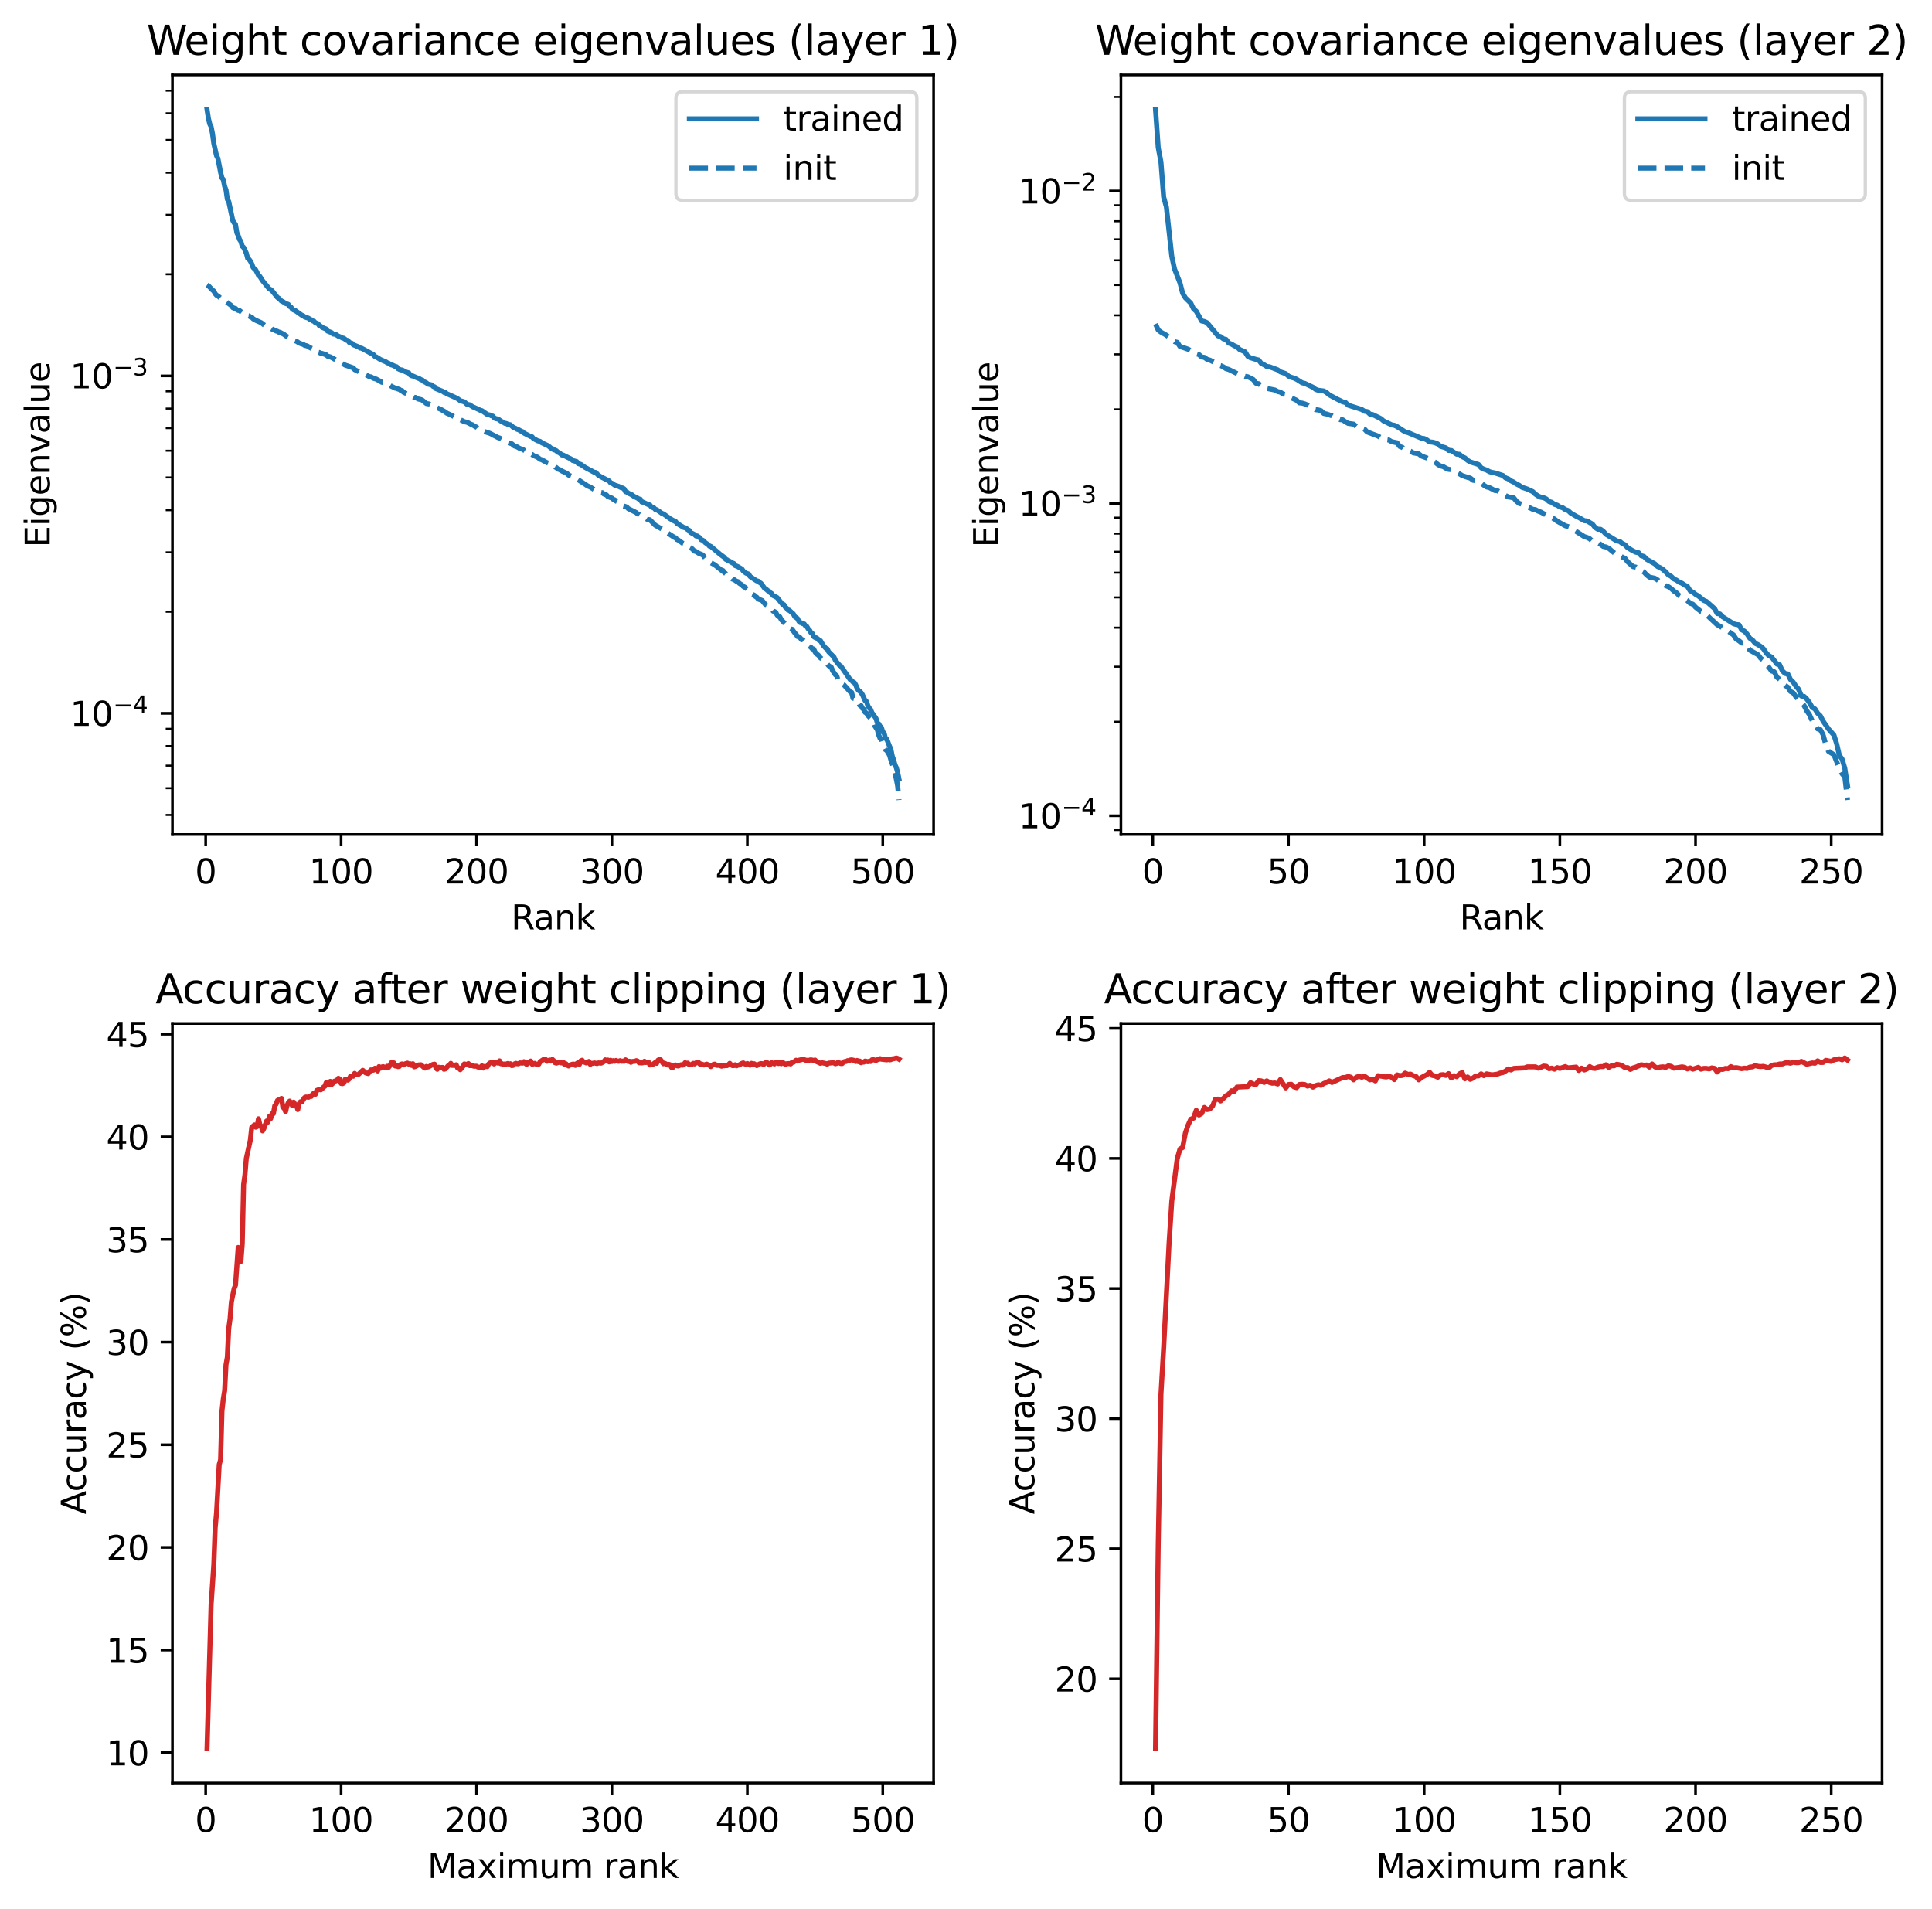<?xml version="1.0" encoding="utf-8" standalone="no"?>
<!DOCTYPE svg PUBLIC "-//W3C//DTD SVG 1.1//EN"
  "http://www.w3.org/Graphics/SVG/1.1/DTD/svg11.dtd">
<svg xmlns:xlink="http://www.w3.org/1999/xlink" width="575.636pt" height="568.774pt" viewBox="0 0 575.636 568.774" xmlns="http://www.w3.org/2000/svg" version="1.1">
 <defs>
  <style type="text/css">*{stroke-linejoin: round; stroke-linecap: butt}</style>
 </defs>
 <g id="figure_1">
  <g id="patch_1">
   <path d="M 0 568.774 
L 575.636 568.774 
L 575.636 0 
L 0 0 
z
" style="fill: #ffffff"/>
  </g>
  <g id="axes_1">
   <g id="patch_2">
    <path d="M 51.378 248.618 
L 278.169 248.618 
L 278.169 22.318 
L 51.378 22.318 
z
" style="fill: #ffffff"/>
   </g>
   <g id="matplotlib.axis_1">
    <g id="xtick_1">
     <g id="line2d_1">
      <defs>
       <path id="ma1ddc13592" d="M 0 0 
L 0 3.5 
" style="stroke: #000000; stroke-width: 0.8"/>
      </defs>
      <g>
       <use xlink:href="#ma1ddc13592" x="61.283" y="248.618" style="stroke: #000000; stroke-width: 0.8"/>
      </g>
     </g>
     <g id="text_1">
      <!-- 0 -->
      <g transform="translate(58.102 263.217) scale(0.1 -0.1)">
       <defs>
        <path id="DejaVuSans-30" d="M 2034 4250 
Q 1547 4250 1301 3770 
Q 1056 3291 1056 2328 
Q 1056 1369 1301 889 
Q 1547 409 2034 409 
Q 2525 409 2770 889 
Q 3016 1369 3016 2328 
Q 3016 3291 2770 3770 
Q 2525 4250 2034 4250 
z
M 2034 4750 
Q 2819 4750 3233 4129 
Q 3647 3509 3647 2328 
Q 3647 1150 3233 529 
Q 2819 -91 2034 -91 
Q 1250 -91 836 529 
Q 422 1150 422 2328 
Q 422 3509 836 4129 
Q 1250 4750 2034 4750 
z
" transform="scale(0.016)"/>
       </defs>
       <use xlink:href="#DejaVuSans-30"/>
      </g>
     </g>
    </g>
    <g id="xtick_2">
     <g id="line2d_2">
      <g>
       <use xlink:href="#ma1ddc13592" x="101.63" y="248.618" style="stroke: #000000; stroke-width: 0.8"/>
      </g>
     </g>
     <g id="text_2">
      <!-- 100 -->
      <g transform="translate(92.087 263.217) scale(0.1 -0.1)">
       <defs>
        <path id="DejaVuSans-31" d="M 794 531 
L 1825 531 
L 1825 4091 
L 703 3866 
L 703 4441 
L 1819 4666 
L 2450 4666 
L 2450 531 
L 3481 531 
L 3481 0 
L 794 0 
L 794 531 
z
" transform="scale(0.016)"/>
       </defs>
       <use xlink:href="#DejaVuSans-31"/>
       <use xlink:href="#DejaVuSans-30" x="63.623"/>
       <use xlink:href="#DejaVuSans-30" x="127.246"/>
      </g>
     </g>
    </g>
    <g id="xtick_3">
     <g id="line2d_3">
      <g>
       <use xlink:href="#ma1ddc13592" x="141.977" y="248.618" style="stroke: #000000; stroke-width: 0.8"/>
      </g>
     </g>
     <g id="text_3">
      <!-- 200 -->
      <g transform="translate(132.434 263.217) scale(0.1 -0.1)">
       <defs>
        <path id="DejaVuSans-32" d="M 1228 531 
L 3431 531 
L 3431 0 
L 469 0 
L 469 531 
Q 828 903 1448 1529 
Q 2069 2156 2228 2338 
Q 2531 2678 2651 2914 
Q 2772 3150 2772 3378 
Q 2772 3750 2511 3984 
Q 2250 4219 1831 4219 
Q 1534 4219 1204 4116 
Q 875 4013 500 3803 
L 500 4441 
Q 881 4594 1212 4672 
Q 1544 4750 1819 4750 
Q 2544 4750 2975 4387 
Q 3406 4025 3406 3419 
Q 3406 3131 3298 2873 
Q 3191 2616 2906 2266 
Q 2828 2175 2409 1742 
Q 1991 1309 1228 531 
z
" transform="scale(0.016)"/>
       </defs>
       <use xlink:href="#DejaVuSans-32"/>
       <use xlink:href="#DejaVuSans-30" x="63.623"/>
       <use xlink:href="#DejaVuSans-30" x="127.246"/>
      </g>
     </g>
    </g>
    <g id="xtick_4">
     <g id="line2d_4">
      <g>
       <use xlink:href="#ma1ddc13592" x="182.324" y="248.618" style="stroke: #000000; stroke-width: 0.8"/>
      </g>
     </g>
     <g id="text_4">
      <!-- 300 -->
      <g transform="translate(172.781 263.217) scale(0.1 -0.1)">
       <defs>
        <path id="DejaVuSans-33" d="M 2597 2516 
Q 3050 2419 3304 2112 
Q 3559 1806 3559 1356 
Q 3559 666 3084 287 
Q 2609 -91 1734 -91 
Q 1441 -91 1130 -33 
Q 819 25 488 141 
L 488 750 
Q 750 597 1062 519 
Q 1375 441 1716 441 
Q 2309 441 2620 675 
Q 2931 909 2931 1356 
Q 2931 1769 2642 2001 
Q 2353 2234 1838 2234 
L 1294 2234 
L 1294 2753 
L 1863 2753 
Q 2328 2753 2575 2939 
Q 2822 3125 2822 3475 
Q 2822 3834 2567 4026 
Q 2313 4219 1838 4219 
Q 1578 4219 1281 4162 
Q 984 4106 628 3988 
L 628 4550 
Q 988 4650 1302 4700 
Q 1616 4750 1894 4750 
Q 2613 4750 3031 4423 
Q 3450 4097 3450 3541 
Q 3450 3153 3228 2886 
Q 3006 2619 2597 2516 
z
" transform="scale(0.016)"/>
       </defs>
       <use xlink:href="#DejaVuSans-33"/>
       <use xlink:href="#DejaVuSans-30" x="63.623"/>
       <use xlink:href="#DejaVuSans-30" x="127.246"/>
      </g>
     </g>
    </g>
    <g id="xtick_5">
     <g id="line2d_5">
      <g>
       <use xlink:href="#ma1ddc13592" x="222.671" y="248.618" style="stroke: #000000; stroke-width: 0.8"/>
      </g>
     </g>
     <g id="text_5">
      <!-- 400 -->
      <g transform="translate(213.128 263.217) scale(0.1 -0.1)">
       <defs>
        <path id="DejaVuSans-34" d="M 2419 4116 
L 825 1625 
L 2419 1625 
L 2419 4116 
z
M 2253 4666 
L 3047 4666 
L 3047 1625 
L 3713 1625 
L 3713 1100 
L 3047 1100 
L 3047 0 
L 2419 0 
L 2419 1100 
L 313 1100 
L 313 1709 
L 2253 4666 
z
" transform="scale(0.016)"/>
       </defs>
       <use xlink:href="#DejaVuSans-34"/>
       <use xlink:href="#DejaVuSans-30" x="63.623"/>
       <use xlink:href="#DejaVuSans-30" x="127.246"/>
      </g>
     </g>
    </g>
    <g id="xtick_6">
     <g id="line2d_6">
      <g>
       <use xlink:href="#ma1ddc13592" x="263.018" y="248.618" style="stroke: #000000; stroke-width: 0.8"/>
      </g>
     </g>
     <g id="text_6">
      <!-- 500 -->
      <g transform="translate(253.475 263.217) scale(0.1 -0.1)">
       <defs>
        <path id="DejaVuSans-35" d="M 691 4666 
L 3169 4666 
L 3169 4134 
L 1269 4134 
L 1269 2991 
Q 1406 3038 1543 3061 
Q 1681 3084 1819 3084 
Q 2600 3084 3056 2656 
Q 3513 2228 3513 1497 
Q 3513 744 3044 326 
Q 2575 -91 1722 -91 
Q 1428 -91 1123 -41 
Q 819 9 494 109 
L 494 744 
Q 775 591 1075 516 
Q 1375 441 1709 441 
Q 2250 441 2565 725 
Q 2881 1009 2881 1497 
Q 2881 1984 2565 2268 
Q 2250 2553 1709 2553 
Q 1456 2553 1204 2497 
Q 953 2441 691 2322 
L 691 4666 
z
" transform="scale(0.016)"/>
       </defs>
       <use xlink:href="#DejaVuSans-35"/>
       <use xlink:href="#DejaVuSans-30" x="63.623"/>
       <use xlink:href="#DejaVuSans-30" x="127.246"/>
      </g>
     </g>
    </g>
    <g id="text_7">
     <!-- Rank -->
     <g transform="translate(152.284 276.895) scale(0.1 -0.1)">
      <defs>
       <path id="DejaVuSans-52" d="M 2841 2188 
Q 3044 2119 3236 1894 
Q 3428 1669 3622 1275 
L 4263 0 
L 3584 0 
L 2988 1197 
Q 2756 1666 2539 1819 
Q 2322 1972 1947 1972 
L 1259 1972 
L 1259 0 
L 628 0 
L 628 4666 
L 2053 4666 
Q 2853 4666 3247 4331 
Q 3641 3997 3641 3322 
Q 3641 2881 3436 2590 
Q 3231 2300 2841 2188 
z
M 1259 4147 
L 1259 2491 
L 2053 2491 
Q 2509 2491 2742 2702 
Q 2975 2913 2975 3322 
Q 2975 3731 2742 3939 
Q 2509 4147 2053 4147 
L 1259 4147 
z
" transform="scale(0.016)"/>
       <path id="DejaVuSans-61" d="M 2194 1759 
Q 1497 1759 1228 1600 
Q 959 1441 959 1056 
Q 959 750 1161 570 
Q 1363 391 1709 391 
Q 2188 391 2477 730 
Q 2766 1069 2766 1631 
L 2766 1759 
L 2194 1759 
z
M 3341 1997 
L 3341 0 
L 2766 0 
L 2766 531 
Q 2569 213 2275 61 
Q 1981 -91 1556 -91 
Q 1019 -91 701 211 
Q 384 513 384 1019 
Q 384 1609 779 1909 
Q 1175 2209 1959 2209 
L 2766 2209 
L 2766 2266 
Q 2766 2663 2505 2880 
Q 2244 3097 1772 3097 
Q 1472 3097 1187 3025 
Q 903 2953 641 2809 
L 641 3341 
Q 956 3463 1253 3523 
Q 1550 3584 1831 3584 
Q 2591 3584 2966 3190 
Q 3341 2797 3341 1997 
z
" transform="scale(0.016)"/>
       <path id="DejaVuSans-6e" d="M 3513 2113 
L 3513 0 
L 2938 0 
L 2938 2094 
Q 2938 2591 2744 2837 
Q 2550 3084 2163 3084 
Q 1697 3084 1428 2787 
Q 1159 2491 1159 1978 
L 1159 0 
L 581 0 
L 581 3500 
L 1159 3500 
L 1159 2956 
Q 1366 3272 1645 3428 
Q 1925 3584 2291 3584 
Q 2894 3584 3203 3211 
Q 3513 2838 3513 2113 
z
" transform="scale(0.016)"/>
       <path id="DejaVuSans-6b" d="M 581 4863 
L 1159 4863 
L 1159 1991 
L 2875 3500 
L 3609 3500 
L 1753 1863 
L 3688 0 
L 2938 0 
L 1159 1709 
L 1159 0 
L 581 0 
L 581 4863 
z
" transform="scale(0.016)"/>
      </defs>
      <use xlink:href="#DejaVuSans-52"/>
      <use xlink:href="#DejaVuSans-61" x="67.232"/>
      <use xlink:href="#DejaVuSans-6e" x="128.512"/>
      <use xlink:href="#DejaVuSans-6b" x="191.891"/>
     </g>
    </g>
   </g>
   <g id="matplotlib.axis_2">
    <g id="ytick_1">
     <g id="line2d_7">
      <defs>
       <path id="mea1f17201d" d="M 0 0 
L -3.5 0 
" style="stroke: #000000; stroke-width: 0.8"/>
      </defs>
      <g>
       <use xlink:href="#mea1f17201d" x="51.378" y="212.517" style="stroke: #000000; stroke-width: 0.8"/>
      </g>
     </g>
     <g id="text_8">
      <!-- $\mathdefault{10^{-4}}$ -->
      <g transform="translate(20.878 216.316) scale(0.1 -0.1)">
       <defs>
        <path id="DejaVuSans-2212" d="M 678 2272 
L 4684 2272 
L 4684 1741 
L 678 1741 
L 678 2272 
z
" transform="scale(0.016)"/>
       </defs>
       <use xlink:href="#DejaVuSans-31" transform="translate(0 0.684)"/>
       <use xlink:href="#DejaVuSans-30" transform="translate(63.623 0.684)"/>
       <use xlink:href="#DejaVuSans-2212" transform="translate(128.203 38.966) scale(0.7)"/>
       <use xlink:href="#DejaVuSans-34" transform="translate(186.855 38.966) scale(0.7)"/>
      </g>
     </g>
    </g>
    <g id="ytick_2">
     <g id="line2d_8">
      <g>
       <use xlink:href="#mea1f17201d" x="51.378" y="111.976" style="stroke: #000000; stroke-width: 0.8"/>
      </g>
     </g>
     <g id="text_9">
      <!-- $\mathdefault{10^{-3}}$ -->
      <g transform="translate(20.878 115.776) scale(0.1 -0.1)">
       <use xlink:href="#DejaVuSans-31" transform="translate(0 0.766)"/>
       <use xlink:href="#DejaVuSans-30" transform="translate(63.623 0.766)"/>
       <use xlink:href="#DejaVuSans-2212" transform="translate(128.203 39.047) scale(0.7)"/>
       <use xlink:href="#DejaVuSans-33" transform="translate(186.855 39.047) scale(0.7)"/>
      </g>
     </g>
    </g>
    <g id="ytick_3">
     <g id="line2d_9">
      <defs>
       <path id="m9923a99c70" d="M 0 0 
L -2 0 
" style="stroke: #000000; stroke-width: 0.6"/>
      </defs>
      <g>
       <use xlink:href="#m9923a99c70" x="51.378" y="242.783" style="stroke: #000000; stroke-width: 0.6"/>
      </g>
     </g>
    </g>
    <g id="ytick_4">
     <g id="line2d_10">
      <g>
       <use xlink:href="#m9923a99c70" x="51.378" y="234.822" style="stroke: #000000; stroke-width: 0.6"/>
      </g>
     </g>
    </g>
    <g id="ytick_5">
     <g id="line2d_11">
      <g>
       <use xlink:href="#m9923a99c70" x="51.378" y="228.091" style="stroke: #000000; stroke-width: 0.6"/>
      </g>
     </g>
    </g>
    <g id="ytick_6">
     <g id="line2d_12">
      <g>
       <use xlink:href="#m9923a99c70" x="51.378" y="222.26" style="stroke: #000000; stroke-width: 0.6"/>
      </g>
     </g>
    </g>
    <g id="ytick_7">
     <g id="line2d_13">
      <g>
       <use xlink:href="#m9923a99c70" x="51.378" y="217.117" style="stroke: #000000; stroke-width: 0.6"/>
      </g>
     </g>
    </g>
    <g id="ytick_8">
     <g id="line2d_14">
      <g>
       <use xlink:href="#m9923a99c70" x="51.378" y="182.251" style="stroke: #000000; stroke-width: 0.6"/>
      </g>
     </g>
    </g>
    <g id="ytick_9">
     <g id="line2d_15">
      <g>
       <use xlink:href="#m9923a99c70" x="51.378" y="164.547" style="stroke: #000000; stroke-width: 0.6"/>
      </g>
     </g>
    </g>
    <g id="ytick_10">
     <g id="line2d_16">
      <g>
       <use xlink:href="#m9923a99c70" x="51.378" y="151.985" style="stroke: #000000; stroke-width: 0.6"/>
      </g>
     </g>
    </g>
    <g id="ytick_11">
     <g id="line2d_17">
      <g>
       <use xlink:href="#m9923a99c70" x="51.378" y="142.242" style="stroke: #000000; stroke-width: 0.6"/>
      </g>
     </g>
    </g>
    <g id="ytick_12">
     <g id="line2d_18">
      <g>
       <use xlink:href="#m9923a99c70" x="51.378" y="134.281" style="stroke: #000000; stroke-width: 0.6"/>
      </g>
     </g>
    </g>
    <g id="ytick_13">
     <g id="line2d_19">
      <g>
       <use xlink:href="#m9923a99c70" x="51.378" y="127.55" style="stroke: #000000; stroke-width: 0.6"/>
      </g>
     </g>
    </g>
    <g id="ytick_14">
     <g id="line2d_20">
      <g>
       <use xlink:href="#m9923a99c70" x="51.378" y="121.72" style="stroke: #000000; stroke-width: 0.6"/>
      </g>
     </g>
    </g>
    <g id="ytick_15">
     <g id="line2d_21">
      <g>
       <use xlink:href="#m9923a99c70" x="51.378" y="116.577" style="stroke: #000000; stroke-width: 0.6"/>
      </g>
     </g>
    </g>
    <g id="ytick_16">
     <g id="line2d_22">
      <g>
       <use xlink:href="#m9923a99c70" x="51.378" y="81.711" style="stroke: #000000; stroke-width: 0.6"/>
      </g>
     </g>
    </g>
    <g id="ytick_17">
     <g id="line2d_23">
      <g>
       <use xlink:href="#m9923a99c70" x="51.378" y="64.006" style="stroke: #000000; stroke-width: 0.6"/>
      </g>
     </g>
    </g>
    <g id="ytick_18">
     <g id="line2d_24">
      <g>
       <use xlink:href="#m9923a99c70" x="51.378" y="51.445" style="stroke: #000000; stroke-width: 0.6"/>
      </g>
     </g>
    </g>
    <g id="ytick_19">
     <g id="line2d_25">
      <g>
       <use xlink:href="#m9923a99c70" x="51.378" y="41.702" style="stroke: #000000; stroke-width: 0.6"/>
      </g>
     </g>
    </g>
    <g id="ytick_20">
     <g id="line2d_26">
      <g>
       <use xlink:href="#m9923a99c70" x="51.378" y="33.741" style="stroke: #000000; stroke-width: 0.6"/>
      </g>
     </g>
    </g>
    <g id="ytick_21">
     <g id="line2d_27">
      <g>
       <use xlink:href="#m9923a99c70" x="51.378" y="27.01" style="stroke: #000000; stroke-width: 0.6"/>
      </g>
     </g>
    </g>
    <g id="text_10">
     <!-- Eigenvalue -->
     <g transform="translate(14.798 163.094) rotate(-90) scale(0.1 -0.1)">
      <defs>
       <path id="DejaVuSans-45" d="M 628 4666 
L 3578 4666 
L 3578 4134 
L 1259 4134 
L 1259 2753 
L 3481 2753 
L 3481 2222 
L 1259 2222 
L 1259 531 
L 3634 531 
L 3634 0 
L 628 0 
L 628 4666 
z
" transform="scale(0.016)"/>
       <path id="DejaVuSans-69" d="M 603 3500 
L 1178 3500 
L 1178 0 
L 603 0 
L 603 3500 
z
M 603 4863 
L 1178 4863 
L 1178 4134 
L 603 4134 
L 603 4863 
z
" transform="scale(0.016)"/>
       <path id="DejaVuSans-67" d="M 2906 1791 
Q 2906 2416 2648 2759 
Q 2391 3103 1925 3103 
Q 1463 3103 1205 2759 
Q 947 2416 947 1791 
Q 947 1169 1205 825 
Q 1463 481 1925 481 
Q 2391 481 2648 825 
Q 2906 1169 2906 1791 
z
M 3481 434 
Q 3481 -459 3084 -895 
Q 2688 -1331 1869 -1331 
Q 1566 -1331 1297 -1286 
Q 1028 -1241 775 -1147 
L 775 -588 
Q 1028 -725 1275 -790 
Q 1522 -856 1778 -856 
Q 2344 -856 2625 -561 
Q 2906 -266 2906 331 
L 2906 616 
Q 2728 306 2450 153 
Q 2172 0 1784 0 
Q 1141 0 747 490 
Q 353 981 353 1791 
Q 353 2603 747 3093 
Q 1141 3584 1784 3584 
Q 2172 3584 2450 3431 
Q 2728 3278 2906 2969 
L 2906 3500 
L 3481 3500 
L 3481 434 
z
" transform="scale(0.016)"/>
       <path id="DejaVuSans-65" d="M 3597 1894 
L 3597 1613 
L 953 1613 
Q 991 1019 1311 708 
Q 1631 397 2203 397 
Q 2534 397 2845 478 
Q 3156 559 3463 722 
L 3463 178 
Q 3153 47 2828 -22 
Q 2503 -91 2169 -91 
Q 1331 -91 842 396 
Q 353 884 353 1716 
Q 353 2575 817 3079 
Q 1281 3584 2069 3584 
Q 2775 3584 3186 3129 
Q 3597 2675 3597 1894 
z
M 3022 2063 
Q 3016 2534 2758 2815 
Q 2500 3097 2075 3097 
Q 1594 3097 1305 2825 
Q 1016 2553 972 2059 
L 3022 2063 
z
" transform="scale(0.016)"/>
       <path id="DejaVuSans-76" d="M 191 3500 
L 800 3500 
L 1894 563 
L 2988 3500 
L 3597 3500 
L 2284 0 
L 1503 0 
L 191 3500 
z
" transform="scale(0.016)"/>
       <path id="DejaVuSans-6c" d="M 603 4863 
L 1178 4863 
L 1178 0 
L 603 0 
L 603 4863 
z
" transform="scale(0.016)"/>
       <path id="DejaVuSans-75" d="M 544 1381 
L 544 3500 
L 1119 3500 
L 1119 1403 
Q 1119 906 1312 657 
Q 1506 409 1894 409 
Q 2359 409 2629 706 
Q 2900 1003 2900 1516 
L 2900 3500 
L 3475 3500 
L 3475 0 
L 2900 0 
L 2900 538 
Q 2691 219 2414 64 
Q 2138 -91 1772 -91 
Q 1169 -91 856 284 
Q 544 659 544 1381 
z
M 1991 3584 
L 1991 3584 
z
" transform="scale(0.016)"/>
      </defs>
      <use xlink:href="#DejaVuSans-45"/>
      <use xlink:href="#DejaVuSans-69" x="63.184"/>
      <use xlink:href="#DejaVuSans-67" x="90.967"/>
      <use xlink:href="#DejaVuSans-65" x="154.443"/>
      <use xlink:href="#DejaVuSans-6e" x="215.967"/>
      <use xlink:href="#DejaVuSans-76" x="279.346"/>
      <use xlink:href="#DejaVuSans-61" x="338.525"/>
      <use xlink:href="#DejaVuSans-6c" x="399.805"/>
      <use xlink:href="#DejaVuSans-75" x="427.588"/>
      <use xlink:href="#DejaVuSans-65" x="490.967"/>
     </g>
    </g>
   </g>
   <g id="line2d_28">
    <path d="M 61.687 32.604 
L 62.09 35.264 
L 62.494 36.933 
L 62.897 37.744 
L 63.301 39.771 
L 63.704 42.735 
L 64.511 46.374 
L 64.915 47.168 
L 65.721 51.344 
L 66.125 53.018 
L 66.528 53.488 
L 66.932 55.539 
L 67.335 56.561 
L 67.739 59.396 
L 68.142 59.992 
L 69.353 65.696 
L 69.756 66.408 
L 70.16 66.847 
L 70.563 69.322 
L 70.967 70.188 
L 71.37 71.347 
L 71.774 71.955 
L 72.177 73.366 
L 72.58 73.696 
L 73.387 75.401 
L 73.791 76.962 
L 74.194 77.245 
L 74.598 77.785 
L 75.001 78.574 
L 75.405 79.685 
L 76.212 80.45 
L 77.019 82.022 
L 77.422 82.342 
L 78.229 83.609 
L 80.246 86.082 
L 80.65 86.257 
L 81.053 86.587 
L 82.667 88.63 
L 83.071 88.848 
L 83.878 89.705 
L 84.281 89.844 
L 85.088 90.409 
L 85.895 90.681 
L 86.298 91.304 
L 86.702 91.501 
L 87.105 92.099 
L 87.509 92.369 
L 87.912 92.474 
L 89.93 93.918 
L 90.333 94.056 
L 90.737 94.409 
L 91.947 94.812 
L 92.351 95.157 
L 92.754 95.251 
L 93.157 95.604 
L 93.561 95.714 
L 93.964 96.136 
L 94.771 96.459 
L 95.175 97.066 
L 95.578 97.184 
L 95.982 97.534 
L 97.192 98.025 
L 97.596 98.629 
L 98.806 99.095 
L 99.21 99.5 
L 100.016 99.621 
L 100.823 100.146 
L 101.63 100.466 
L 102.034 100.703 
L 102.437 100.771 
L 103.244 101.38 
L 103.648 101.423 
L 104.051 102.008 
L 104.858 102.274 
L 105.262 102.713 
L 106.472 103.203 
L 106.875 103.367 
L 107.279 103.689 
L 107.682 103.718 
L 108.489 104.147 
L 111.314 105.69 
L 111.717 106.196 
L 112.121 106.347 
L 113.331 107.109 
L 114.945 107.788 
L 115.348 108.072 
L 115.752 108.191 
L 116.559 108.705 
L 116.962 108.792 
L 117.769 109.18 
L 118.173 109.266 
L 118.576 109.835 
L 119.383 110.2 
L 119.787 110.219 
L 120.997 110.856 
L 121.804 111.094 
L 122.207 111.683 
L 122.611 111.948 
L 123.014 112.014 
L 123.821 112.376 
L 125.032 112.853 
L 125.435 113.132 
L 125.839 113.218 
L 126.242 113.664 
L 127.049 114.046 
L 127.452 114.415 
L 128.663 114.682 
L 129.066 115.119 
L 129.47 115.252 
L 129.873 115.772 
L 131.891 116.585 
L 132.294 116.902 
L 132.698 116.917 
L 133.101 117.299 
L 133.908 117.635 
L 135.522 118.365 
L 136.329 118.766 
L 137.136 119.376 
L 138.346 119.724 
L 139.153 120.457 
L 139.96 120.6 
L 140.767 121.158 
L 141.574 121.509 
L 143.188 122.266 
L 143.591 122.352 
L 145.205 123.494 
L 146.012 123.656 
L 146.416 123.881 
L 146.819 123.977 
L 147.222 124.427 
L 147.626 124.702 
L 148.433 124.857 
L 149.24 125.46 
L 150.047 125.855 
L 150.45 126.126 
L 150.854 126.159 
L 151.257 126.419 
L 152.064 126.552 
L 152.871 127.274 
L 153.678 127.648 
L 154.081 127.901 
L 154.485 128.019 
L 155.292 128.489 
L 155.695 128.61 
L 156.099 129.019 
L 158.116 130.053 
L 158.52 130.129 
L 158.923 130.632 
L 160.134 131.3 
L 160.94 131.517 
L 161.344 131.874 
L 163.361 132.827 
L 164.168 133.515 
L 164.572 133.656 
L 164.975 133.997 
L 165.379 134.09 
L 165.782 134.304 
L 166.186 134.728 
L 166.589 134.828 
L 167.396 135.541 
L 167.799 135.583 
L 169.01 136.198 
L 170.22 136.784 
L 170.624 137.191 
L 171.834 137.528 
L 172.238 138.097 
L 173.045 138.352 
L 174.255 139.204 
L 175.062 139.639 
L 177.079 140.727 
L 177.483 140.747 
L 178.29 141.601 
L 179.097 142.07 
L 181.114 143.114 
L 181.517 143.293 
L 181.921 143.847 
L 182.324 143.946 
L 183.131 144.521 
L 184.342 144.915 
L 185.149 145.322 
L 185.552 145.405 
L 185.956 145.65 
L 186.359 146.482 
L 186.763 146.569 
L 187.166 146.901 
L 188.376 147.469 
L 188.78 147.815 
L 189.99 148.423 
L 190.394 148.708 
L 190.797 148.734 
L 191.201 149.55 
L 191.604 149.607 
L 193.218 150.351 
L 193.622 150.441 
L 194.025 150.967 
L 194.429 151.201 
L 194.832 151.295 
L 195.235 151.767 
L 195.639 151.835 
L 197.253 152.956 
L 197.656 153.083 
L 199.674 154.536 
L 200.884 155.228 
L 201.288 155.369 
L 201.691 155.912 
L 203.708 157.144 
L 204.112 157.226 
L 204.515 157.449 
L 204.919 157.805 
L 205.322 157.991 
L 205.726 158.632 
L 206.936 159.249 
L 207.34 159.66 
L 207.743 159.67 
L 208.55 160.248 
L 208.953 160.818 
L 209.357 160.94 
L 209.76 161.246 
L 210.164 161.691 
L 210.971 162.226 
L 211.374 162.702 
L 211.778 162.775 
L 214.602 165.171 
L 215.812 166.057 
L 216.216 166.631 
L 216.619 166.778 
L 217.023 167.094 
L 217.426 167.232 
L 218.233 167.712 
L 218.637 167.876 
L 219.04 168.489 
L 219.847 168.812 
L 221.058 169.528 
L 221.461 170.138 
L 222.268 170.744 
L 223.075 171.038 
L 223.478 171.745 
L 225.092 172.815 
L 225.496 173.065 
L 225.899 173.145 
L 226.303 173.528 
L 226.706 173.749 
L 227.917 175.399 
L 228.32 175.564 
L 228.723 175.952 
L 229.127 176.119 
L 229.53 176.606 
L 229.934 176.833 
L 230.337 177.423 
L 231.548 178.029 
L 233.162 180.06 
L 233.565 180.134 
L 233.969 180.886 
L 234.372 181.164 
L 234.776 181.755 
L 235.179 181.811 
L 235.986 182.565 
L 236.389 182.897 
L 236.793 183.7 
L 237.6 184.253 
L 238.003 185.073 
L 238.407 185.469 
L 238.81 185.537 
L 239.214 185.829 
L 239.617 185.887 
L 240.021 186.495 
L 240.424 186.681 
L 240.828 187.402 
L 241.231 187.772 
L 241.635 188.491 
L 242.038 188.731 
L 242.441 189.644 
L 242.845 189.932 
L 243.248 190.047 
L 243.652 190.337 
L 244.055 190.805 
L 244.459 190.886 
L 245.266 192.25 
L 246.073 193.15 
L 246.476 193.305 
L 246.88 194.171 
L 248.494 195.774 
L 248.897 196.713 
L 250.107 198.198 
L 250.511 198.419 
L 253.335 202.501 
L 253.739 202.726 
L 254.142 203.193 
L 254.546 203.364 
L 254.949 204.005 
L 255.353 205.01 
L 255.756 205.66 
L 256.159 205.916 
L 256.563 206.36 
L 256.966 206.968 
L 257.773 208.758 
L 258.177 209.003 
L 258.58 210.262 
L 258.984 210.917 
L 259.387 211.35 
L 259.791 212.315 
L 261.001 214.007 
L 261.405 215.391 
L 261.808 215.637 
L 262.212 216.363 
L 262.615 216.741 
L 263.018 218.055 
L 263.422 218.399 
L 263.825 220.008 
L 264.229 220.235 
L 265.036 222.323 
L 265.439 223.24 
L 265.843 225.247 
L 266.246 226.362 
L 266.65 227.831 
L 267.053 228.682 
L 267.457 230.128 
L 267.86 232.138 
L 267.86 232.138 
" clip-path="url(#p72bdc30636)" style="fill: none; stroke: #1f77b4; stroke-width: 1.5; stroke-linecap: square"/>
   </g>
   <g id="line2d_29">
    <path d="M 61.687 84.888 
L 62.09 85.13 
L 63.301 86.394 
L 63.704 86.715 
L 64.108 87.476 
L 64.511 87.96 
L 64.915 88.135 
L 66.125 89.182 
L 66.528 89.262 
L 68.546 90.749 
L 68.949 91.056 
L 69.353 91.637 
L 69.756 91.826 
L 70.16 91.885 
L 70.563 92.263 
L 70.967 92.474 
L 71.37 92.509 
L 72.177 93.19 
L 72.984 93.645 
L 73.387 93.676 
L 73.791 94.074 
L 74.194 94.114 
L 74.598 94.405 
L 75.001 94.499 
L 75.405 94.955 
L 76.212 95.423 
L 77.826 96.137 
L 79.036 97.087 
L 79.843 97.476 
L 80.246 97.508 
L 81.053 98.043 
L 81.86 98.38 
L 82.264 98.614 
L 82.667 98.709 
L 83.071 98.961 
L 83.474 99.011 
L 84.685 99.671 
L 85.088 100.004 
L 85.895 100.482 
L 87.105 101.214 
L 87.912 101.537 
L 88.316 101.648 
L 89.123 102.186 
L 89.93 102.494 
L 90.333 102.577 
L 90.737 102.868 
L 91.544 103.061 
L 92.351 103.566 
L 93.157 103.928 
L 93.561 104.346 
L 94.368 104.667 
L 94.771 104.95 
L 95.175 105.028 
L 95.578 105.252 
L 95.982 105.293 
L 96.789 105.58 
L 97.192 105.709 
L 97.596 106.101 
L 98.403 106.328 
L 99.21 106.736 
L 100.016 107.2 
L 100.42 107.577 
L 101.227 107.829 
L 102.841 108.778 
L 103.648 109.042 
L 105.262 109.613 
L 105.665 110.121 
L 107.682 111.117 
L 108.086 111.17 
L 110.103 112.226 
L 110.507 112.256 
L 111.314 112.712 
L 112.121 112.944 
L 113.331 113.614 
L 113.734 113.87 
L 114.541 114.012 
L 114.945 114.35 
L 115.752 114.481 
L 116.559 115.04 
L 117.769 115.644 
L 118.173 115.657 
L 118.576 115.892 
L 118.98 115.982 
L 119.383 116.313 
L 119.787 116.359 
L 120.19 116.839 
L 121.4 117.405 
L 121.804 117.472 
L 122.207 117.8 
L 122.611 117.861 
L 123.418 118.382 
L 123.821 118.413 
L 124.628 118.873 
L 125.435 119.052 
L 125.839 119.228 
L 127.049 120.225 
L 127.856 120.35 
L 129.066 120.836 
L 129.47 121.182 
L 131.084 121.83 
L 132.698 122.741 
L 133.101 123.091 
L 133.908 123.428 
L 135.522 124.259 
L 136.329 124.38 
L 136.732 124.632 
L 137.136 125.024 
L 138.346 125.647 
L 139.153 125.801 
L 140.363 126.422 
L 140.767 126.556 
L 141.574 127.081 
L 141.977 127.258 
L 142.381 127.661 
L 144.802 128.72 
L 146.012 129.125 
L 148.433 130.399 
L 148.836 130.487 
L 149.643 131.029 
L 150.047 131.213 
L 150.45 131.267 
L 150.854 131.733 
L 152.468 132.201 
L 153.275 132.874 
L 154.081 133.15 
L 154.888 133.624 
L 155.695 133.853 
L 156.502 134.392 
L 156.906 134.639 
L 157.309 134.679 
L 158.116 135.268 
L 158.52 135.383 
L 158.923 135.724 
L 160.134 136.2 
L 160.94 136.838 
L 161.344 136.944 
L 162.958 137.835 
L 163.361 137.971 
L 163.765 138.307 
L 164.975 138.76 
L 165.379 139.132 
L 165.782 139.321 
L 166.186 139.75 
L 166.589 139.839 
L 167.396 140.323 
L 169.01 141.108 
L 169.413 141.545 
L 170.22 141.859 
L 171.027 142.244 
L 171.431 142.38 
L 175.062 144.76 
L 175.869 145.108 
L 177.079 145.882 
L 177.483 145.965 
L 177.886 146.277 
L 178.693 146.479 
L 179.097 146.73 
L 179.5 146.788 
L 179.904 147.174 
L 180.711 147.473 
L 181.114 147.937 
L 182.324 148.399 
L 182.728 148.763 
L 183.131 148.9 
L 183.535 149.27 
L 183.938 149.458 
L 184.342 149.77 
L 184.745 149.91 
L 185.149 150.39 
L 185.552 150.69 
L 186.359 150.918 
L 186.763 151.071 
L 187.166 151.513 
L 189.587 152.721 
L 189.99 153.111 
L 190.394 153.2 
L 191.201 153.812 
L 192.008 154.153 
L 192.815 154.699 
L 193.622 154.845 
L 195.235 156.48 
L 198.06 158.112 
L 198.463 158.668 
L 198.867 158.759 
L 200.884 160.084 
L 201.288 160.225 
L 201.691 160.737 
L 202.094 160.883 
L 203.305 161.775 
L 203.708 161.942 
L 204.112 162.268 
L 204.515 162.311 
L 204.919 162.748 
L 206.129 163.408 
L 206.936 164.204 
L 207.34 164.287 
L 208.147 164.813 
L 209.357 165.324 
L 210.164 166.319 
L 210.567 166.762 
L 210.971 166.949 
L 211.374 167.41 
L 212.988 168.292 
L 213.795 168.953 
L 214.602 169.583 
L 215.006 169.93 
L 215.409 169.978 
L 215.812 170.588 
L 216.216 170.87 
L 216.619 171.421 
L 217.426 171.695 
L 218.233 172.526 
L 218.637 172.633 
L 219.444 173.186 
L 219.847 173.271 
L 220.251 173.751 
L 221.058 174.271 
L 221.461 174.715 
L 221.865 174.89 
L 223.075 175.947 
L 223.478 176.074 
L 223.882 176.992 
L 224.689 177.293 
L 225.092 177.714 
L 225.496 177.939 
L 225.899 178.461 
L 226.706 178.764 
L 227.11 178.937 
L 227.917 179.924 
L 228.32 180.427 
L 229.127 180.767 
L 229.53 181.296 
L 229.934 181.469 
L 230.337 182.053 
L 230.741 182.176 
L 231.144 182.44 
L 231.548 183.22 
L 231.951 183.665 
L 232.355 183.757 
L 232.758 184.595 
L 233.969 185.879 
L 234.372 186.29 
L 234.776 186.429 
L 235.179 187.212 
L 235.582 187.414 
L 235.986 187.453 
L 236.793 188.558 
L 237.196 188.967 
L 237.6 189.63 
L 238.003 189.701 
L 238.407 190.013 
L 238.81 190.563 
L 239.214 190.616 
L 239.617 191.187 
L 240.021 191.358 
L 240.828 192.231 
L 241.635 192.853 
L 242.038 193.333 
L 242.441 193.366 
L 242.845 194.231 
L 243.248 194.813 
L 243.652 195.038 
L 244.055 195.434 
L 244.459 196.012 
L 244.862 196.295 
L 245.266 196.747 
L 245.669 196.841 
L 246.476 197.801 
L 246.88 198.314 
L 247.687 198.81 
L 248.09 199.836 
L 248.897 201.026 
L 249.3 201.323 
L 249.704 202.67 
L 250.511 203.483 
L 251.318 203.906 
L 252.932 205.683 
L 253.335 206.128 
L 253.739 206.278 
L 254.142 208.029 
L 254.546 208.093 
L 255.756 209.159 
L 256.159 210.115 
L 256.563 210.204 
L 256.966 211.043 
L 257.37 211.325 
L 257.773 212.236 
L 258.177 212.432 
L 258.58 213.154 
L 259.387 213.982 
L 259.791 214.831 
L 260.194 215.05 
L 260.598 216.189 
L 261.405 217.396 
L 261.808 218.965 
L 262.212 219.977 
L 262.615 220.251 
L 263.422 222.581 
L 263.825 223.343 
L 264.229 223.621 
L 265.036 224.978 
L 265.439 226.407 
L 266.246 228.701 
L 267.053 232.075 
L 267.457 234.172 
L 267.86 238.332 
L 267.86 238.332 
" clip-path="url(#p72bdc30636)" style="fill: none; stroke-dasharray: 5.55,2.4; stroke-dashoffset: 0; stroke: #1f77b4; stroke-width: 1.5"/>
   </g>
   <g id="patch_3">
    <path d="M 51.378 248.618 
L 51.378 22.318 
" style="fill: none; stroke: #000000; stroke-width: 0.8; stroke-linejoin: miter; stroke-linecap: square"/>
   </g>
   <g id="patch_4">
    <path d="M 278.169 248.618 
L 278.169 22.318 
" style="fill: none; stroke: #000000; stroke-width: 0.8; stroke-linejoin: miter; stroke-linecap: square"/>
   </g>
   <g id="patch_5">
    <path d="M 51.378 248.618 
L 278.169 248.618 
" style="fill: none; stroke: #000000; stroke-width: 0.8; stroke-linejoin: miter; stroke-linecap: square"/>
   </g>
   <g id="patch_6">
    <path d="M 51.378 22.318 
L 278.169 22.318 
" style="fill: none; stroke: #000000; stroke-width: 0.8; stroke-linejoin: miter; stroke-linecap: square"/>
   </g>
   <g id="text_11">
    <!-- Weight covariance eigenvalues (layer 1) -->
    <g transform="translate(43.711 16.318) scale(0.12 -0.12)">
     <defs>
      <path id="DejaVuSans-57" d="M 213 4666 
L 850 4666 
L 1831 722 
L 2809 4666 
L 3519 4666 
L 4500 722 
L 5478 4666 
L 6119 4666 
L 4947 0 
L 4153 0 
L 3169 4050 
L 2175 0 
L 1381 0 
L 213 4666 
z
" transform="scale(0.016)"/>
      <path id="DejaVuSans-68" d="M 3513 2113 
L 3513 0 
L 2938 0 
L 2938 2094 
Q 2938 2591 2744 2837 
Q 2550 3084 2163 3084 
Q 1697 3084 1428 2787 
Q 1159 2491 1159 1978 
L 1159 0 
L 581 0 
L 581 4863 
L 1159 4863 
L 1159 2956 
Q 1366 3272 1645 3428 
Q 1925 3584 2291 3584 
Q 2894 3584 3203 3211 
Q 3513 2838 3513 2113 
z
" transform="scale(0.016)"/>
      <path id="DejaVuSans-74" d="M 1172 4494 
L 1172 3500 
L 2356 3500 
L 2356 3053 
L 1172 3053 
L 1172 1153 
Q 1172 725 1289 603 
Q 1406 481 1766 481 
L 2356 481 
L 2356 0 
L 1766 0 
Q 1100 0 847 248 
Q 594 497 594 1153 
L 594 3053 
L 172 3053 
L 172 3500 
L 594 3500 
L 594 4494 
L 1172 4494 
z
" transform="scale(0.016)"/>
      <path id="DejaVuSans-20" transform="scale(0.016)"/>
      <path id="DejaVuSans-63" d="M 3122 3366 
L 3122 2828 
Q 2878 2963 2633 3030 
Q 2388 3097 2138 3097 
Q 1578 3097 1268 2742 
Q 959 2388 959 1747 
Q 959 1106 1268 751 
Q 1578 397 2138 397 
Q 2388 397 2633 464 
Q 2878 531 3122 666 
L 3122 134 
Q 2881 22 2623 -34 
Q 2366 -91 2075 -91 
Q 1284 -91 818 406 
Q 353 903 353 1747 
Q 353 2603 823 3093 
Q 1294 3584 2113 3584 
Q 2378 3584 2631 3529 
Q 2884 3475 3122 3366 
z
" transform="scale(0.016)"/>
      <path id="DejaVuSans-6f" d="M 1959 3097 
Q 1497 3097 1228 2736 
Q 959 2375 959 1747 
Q 959 1119 1226 758 
Q 1494 397 1959 397 
Q 2419 397 2687 759 
Q 2956 1122 2956 1747 
Q 2956 2369 2687 2733 
Q 2419 3097 1959 3097 
z
M 1959 3584 
Q 2709 3584 3137 3096 
Q 3566 2609 3566 1747 
Q 3566 888 3137 398 
Q 2709 -91 1959 -91 
Q 1206 -91 779 398 
Q 353 888 353 1747 
Q 353 2609 779 3096 
Q 1206 3584 1959 3584 
z
" transform="scale(0.016)"/>
      <path id="DejaVuSans-72" d="M 2631 2963 
Q 2534 3019 2420 3045 
Q 2306 3072 2169 3072 
Q 1681 3072 1420 2755 
Q 1159 2438 1159 1844 
L 1159 0 
L 581 0 
L 581 3500 
L 1159 3500 
L 1159 2956 
Q 1341 3275 1631 3429 
Q 1922 3584 2338 3584 
Q 2397 3584 2469 3576 
Q 2541 3569 2628 3553 
L 2631 2963 
z
" transform="scale(0.016)"/>
      <path id="DejaVuSans-73" d="M 2834 3397 
L 2834 2853 
Q 2591 2978 2328 3040 
Q 2066 3103 1784 3103 
Q 1356 3103 1142 2972 
Q 928 2841 928 2578 
Q 928 2378 1081 2264 
Q 1234 2150 1697 2047 
L 1894 2003 
Q 2506 1872 2764 1633 
Q 3022 1394 3022 966 
Q 3022 478 2636 193 
Q 2250 -91 1575 -91 
Q 1294 -91 989 -36 
Q 684 19 347 128 
L 347 722 
Q 666 556 975 473 
Q 1284 391 1588 391 
Q 1994 391 2212 530 
Q 2431 669 2431 922 
Q 2431 1156 2273 1281 
Q 2116 1406 1581 1522 
L 1381 1569 
Q 847 1681 609 1914 
Q 372 2147 372 2553 
Q 372 3047 722 3315 
Q 1072 3584 1716 3584 
Q 2034 3584 2315 3537 
Q 2597 3491 2834 3397 
z
" transform="scale(0.016)"/>
      <path id="DejaVuSans-28" d="M 1984 4856 
Q 1566 4138 1362 3434 
Q 1159 2731 1159 2009 
Q 1159 1288 1364 580 
Q 1569 -128 1984 -844 
L 1484 -844 
Q 1016 -109 783 600 
Q 550 1309 550 2009 
Q 550 2706 781 3412 
Q 1013 4119 1484 4856 
L 1984 4856 
z
" transform="scale(0.016)"/>
      <path id="DejaVuSans-79" d="M 2059 -325 
Q 1816 -950 1584 -1140 
Q 1353 -1331 966 -1331 
L 506 -1331 
L 506 -850 
L 844 -850 
Q 1081 -850 1212 -737 
Q 1344 -625 1503 -206 
L 1606 56 
L 191 3500 
L 800 3500 
L 1894 763 
L 2988 3500 
L 3597 3500 
L 2059 -325 
z
" transform="scale(0.016)"/>
      <path id="DejaVuSans-29" d="M 513 4856 
L 1013 4856 
Q 1481 4119 1714 3412 
Q 1947 2706 1947 2009 
Q 1947 1309 1714 600 
Q 1481 -109 1013 -844 
L 513 -844 
Q 928 -128 1133 580 
Q 1338 1288 1338 2009 
Q 1338 2731 1133 3434 
Q 928 4138 513 4856 
z
" transform="scale(0.016)"/>
     </defs>
     <use xlink:href="#DejaVuSans-57"/>
     <use xlink:href="#DejaVuSans-65" x="93.002"/>
     <use xlink:href="#DejaVuSans-69" x="154.525"/>
     <use xlink:href="#DejaVuSans-67" x="182.309"/>
     <use xlink:href="#DejaVuSans-68" x="245.785"/>
     <use xlink:href="#DejaVuSans-74" x="309.164"/>
     <use xlink:href="#DejaVuSans-20" x="348.373"/>
     <use xlink:href="#DejaVuSans-63" x="380.16"/>
     <use xlink:href="#DejaVuSans-6f" x="435.141"/>
     <use xlink:href="#DejaVuSans-76" x="496.322"/>
     <use xlink:href="#DejaVuSans-61" x="555.502"/>
     <use xlink:href="#DejaVuSans-72" x="616.781"/>
     <use xlink:href="#DejaVuSans-69" x="657.895"/>
     <use xlink:href="#DejaVuSans-61" x="685.678"/>
     <use xlink:href="#DejaVuSans-6e" x="746.957"/>
     <use xlink:href="#DejaVuSans-63" x="810.336"/>
     <use xlink:href="#DejaVuSans-65" x="865.316"/>
     <use xlink:href="#DejaVuSans-20" x="926.84"/>
     <use xlink:href="#DejaVuSans-65" x="958.627"/>
     <use xlink:href="#DejaVuSans-69" x="1020.15"/>
     <use xlink:href="#DejaVuSans-67" x="1047.934"/>
     <use xlink:href="#DejaVuSans-65" x="1111.41"/>
     <use xlink:href="#DejaVuSans-6e" x="1172.934"/>
     <use xlink:href="#DejaVuSans-76" x="1236.312"/>
     <use xlink:href="#DejaVuSans-61" x="1295.492"/>
     <use xlink:href="#DejaVuSans-6c" x="1356.771"/>
     <use xlink:href="#DejaVuSans-75" x="1384.555"/>
     <use xlink:href="#DejaVuSans-65" x="1447.934"/>
     <use xlink:href="#DejaVuSans-73" x="1509.457"/>
     <use xlink:href="#DejaVuSans-20" x="1561.557"/>
     <use xlink:href="#DejaVuSans-28" x="1593.344"/>
     <use xlink:href="#DejaVuSans-6c" x="1632.357"/>
     <use xlink:href="#DejaVuSans-61" x="1660.141"/>
     <use xlink:href="#DejaVuSans-79" x="1721.42"/>
     <use xlink:href="#DejaVuSans-65" x="1780.6"/>
     <use xlink:href="#DejaVuSans-72" x="1842.123"/>
     <use xlink:href="#DejaVuSans-20" x="1883.236"/>
     <use xlink:href="#DejaVuSans-31" x="1915.023"/>
     <use xlink:href="#DejaVuSans-29" x="1978.646"/>
    </g>
   </g>
   <g id="legend_1">
    <g id="patch_7">
     <path d="M 203.392 59.674 
L 271.169 59.674 
Q 273.169 59.674 273.169 57.674 
L 273.169 29.318 
Q 273.169 27.318 271.169 27.318 
L 203.392 27.318 
Q 201.392 27.318 201.392 29.318 
L 201.392 57.674 
Q 201.392 59.674 203.392 59.674 
z
" style="fill: #ffffff; opacity: 0.8; stroke: #cccccc; stroke-linejoin: miter"/>
    </g>
    <g id="line2d_30">
     <path d="M 205.392 35.417 
L 215.392 35.417 
L 225.392 35.417 
" style="fill: none; stroke: #1f77b4; stroke-width: 1.5; stroke-linecap: square"/>
    </g>
    <g id="text_12">
     <!-- trained -->
     <g transform="translate(233.392 38.917) scale(0.1 -0.1)">
      <defs>
       <path id="DejaVuSans-64" d="M 2906 2969 
L 2906 4863 
L 3481 4863 
L 3481 0 
L 2906 0 
L 2906 525 
Q 2725 213 2448 61 
Q 2172 -91 1784 -91 
Q 1150 -91 751 415 
Q 353 922 353 1747 
Q 353 2572 751 3078 
Q 1150 3584 1784 3584 
Q 2172 3584 2448 3432 
Q 2725 3281 2906 2969 
z
M 947 1747 
Q 947 1113 1208 752 
Q 1469 391 1925 391 
Q 2381 391 2643 752 
Q 2906 1113 2906 1747 
Q 2906 2381 2643 2742 
Q 2381 3103 1925 3103 
Q 1469 3103 1208 2742 
Q 947 2381 947 1747 
z
" transform="scale(0.016)"/>
      </defs>
      <use xlink:href="#DejaVuSans-74"/>
      <use xlink:href="#DejaVuSans-72" x="39.209"/>
      <use xlink:href="#DejaVuSans-61" x="80.322"/>
      <use xlink:href="#DejaVuSans-69" x="141.602"/>
      <use xlink:href="#DejaVuSans-6e" x="169.385"/>
      <use xlink:href="#DejaVuSans-65" x="232.764"/>
      <use xlink:href="#DejaVuSans-64" x="294.287"/>
     </g>
    </g>
    <g id="line2d_31">
     <path d="M 205.392 50.095 
L 215.392 50.095 
L 225.392 50.095 
" style="fill: none; stroke-dasharray: 5.55,2.4; stroke-dashoffset: 0; stroke: #1f77b4; stroke-width: 1.5"/>
    </g>
    <g id="text_13">
     <!-- init -->
     <g transform="translate(233.392 53.595) scale(0.1 -0.1)">
      <use xlink:href="#DejaVuSans-69"/>
      <use xlink:href="#DejaVuSans-6e" x="27.783"/>
      <use xlink:href="#DejaVuSans-69" x="91.162"/>
      <use xlink:href="#DejaVuSans-74" x="118.945"/>
     </g>
    </g>
   </g>
  </g>
  <g id="axes_2">
   <g id="patch_8">
    <path d="M 333.978 248.618 
L 560.769 248.618 
L 560.769 22.318 
L 333.978 22.318 
z
" style="fill: #ffffff"/>
   </g>
   <g id="matplotlib.axis_3">
    <g id="xtick_7">
     <g id="line2d_32">
      <g>
       <use xlink:href="#ma1ddc13592" x="343.478" y="248.618" style="stroke: #000000; stroke-width: 0.8"/>
      </g>
     </g>
     <g id="text_14">
      <!-- 0 -->
      <g transform="translate(340.297 263.217) scale(0.1 -0.1)">
       <use xlink:href="#DejaVuSans-30"/>
      </g>
     </g>
    </g>
    <g id="xtick_8">
     <g id="line2d_33">
      <g>
       <use xlink:href="#ma1ddc13592" x="383.904" y="248.618" style="stroke: #000000; stroke-width: 0.8"/>
      </g>
     </g>
     <g id="text_15">
      <!-- 50 -->
      <g transform="translate(377.542 263.217) scale(0.1 -0.1)">
       <use xlink:href="#DejaVuSans-35"/>
       <use xlink:href="#DejaVuSans-30" x="63.623"/>
      </g>
     </g>
    </g>
    <g id="xtick_9">
     <g id="line2d_34">
      <g>
       <use xlink:href="#ma1ddc13592" x="424.331" y="248.618" style="stroke: #000000; stroke-width: 0.8"/>
      </g>
     </g>
     <g id="text_16">
      <!-- 100 -->
      <g transform="translate(414.787 263.217) scale(0.1 -0.1)">
       <use xlink:href="#DejaVuSans-31"/>
       <use xlink:href="#DejaVuSans-30" x="63.623"/>
       <use xlink:href="#DejaVuSans-30" x="127.246"/>
      </g>
     </g>
    </g>
    <g id="xtick_10">
     <g id="line2d_35">
      <g>
       <use xlink:href="#ma1ddc13592" x="464.757" y="248.618" style="stroke: #000000; stroke-width: 0.8"/>
      </g>
     </g>
     <g id="text_17">
      <!-- 150 -->
      <g transform="translate(455.213 263.217) scale(0.1 -0.1)">
       <use xlink:href="#DejaVuSans-31"/>
       <use xlink:href="#DejaVuSans-35" x="63.623"/>
       <use xlink:href="#DejaVuSans-30" x="127.246"/>
      </g>
     </g>
    </g>
    <g id="xtick_11">
     <g id="line2d_36">
      <g>
       <use xlink:href="#ma1ddc13592" x="505.183" y="248.618" style="stroke: #000000; stroke-width: 0.8"/>
      </g>
     </g>
     <g id="text_18">
      <!-- 200 -->
      <g transform="translate(495.639 263.217) scale(0.1 -0.1)">
       <use xlink:href="#DejaVuSans-32"/>
       <use xlink:href="#DejaVuSans-30" x="63.623"/>
       <use xlink:href="#DejaVuSans-30" x="127.246"/>
      </g>
     </g>
    </g>
    <g id="xtick_12">
     <g id="line2d_37">
      <g>
       <use xlink:href="#ma1ddc13592" x="545.609" y="248.618" style="stroke: #000000; stroke-width: 0.8"/>
      </g>
     </g>
     <g id="text_19">
      <!-- 250 -->
      <g transform="translate(536.065 263.217) scale(0.1 -0.1)">
       <use xlink:href="#DejaVuSans-32"/>
       <use xlink:href="#DejaVuSans-35" x="63.623"/>
       <use xlink:href="#DejaVuSans-30" x="127.246"/>
      </g>
     </g>
    </g>
    <g id="text_20">
     <!-- Rank -->
     <g transform="translate(434.884 276.895) scale(0.1 -0.1)">
      <use xlink:href="#DejaVuSans-52"/>
      <use xlink:href="#DejaVuSans-61" x="67.232"/>
      <use xlink:href="#DejaVuSans-6e" x="128.512"/>
      <use xlink:href="#DejaVuSans-6b" x="191.891"/>
     </g>
    </g>
   </g>
   <g id="matplotlib.axis_4">
    <g id="ytick_22">
     <g id="line2d_38">
      <g>
       <use xlink:href="#mea1f17201d" x="333.978" y="243.029" style="stroke: #000000; stroke-width: 0.8"/>
      </g>
     </g>
     <g id="text_21">
      <!-- $\mathdefault{10^{-4}}$ -->
      <g transform="translate(303.478 246.828) scale(0.1 -0.1)">
       <use xlink:href="#DejaVuSans-31" transform="translate(0 0.684)"/>
       <use xlink:href="#DejaVuSans-30" transform="translate(63.623 0.684)"/>
       <use xlink:href="#DejaVuSans-2212" transform="translate(128.203 38.966) scale(0.7)"/>
       <use xlink:href="#DejaVuSans-34" transform="translate(186.855 38.966) scale(0.7)"/>
      </g>
     </g>
    </g>
    <g id="ytick_23">
     <g id="line2d_39">
      <g>
       <use xlink:href="#mea1f17201d" x="333.978" y="149.962" style="stroke: #000000; stroke-width: 0.8"/>
      </g>
     </g>
     <g id="text_22">
      <!-- $\mathdefault{10^{-3}}$ -->
      <g transform="translate(303.478 153.761) scale(0.1 -0.1)">
       <use xlink:href="#DejaVuSans-31" transform="translate(0 0.766)"/>
       <use xlink:href="#DejaVuSans-30" transform="translate(63.623 0.766)"/>
       <use xlink:href="#DejaVuSans-2212" transform="translate(128.203 39.047) scale(0.7)"/>
       <use xlink:href="#DejaVuSans-33" transform="translate(186.855 39.047) scale(0.7)"/>
      </g>
     </g>
    </g>
    <g id="ytick_24">
     <g id="line2d_40">
      <g>
       <use xlink:href="#mea1f17201d" x="333.978" y="56.895" style="stroke: #000000; stroke-width: 0.8"/>
      </g>
     </g>
     <g id="text_23">
      <!-- $\mathdefault{10^{-2}}$ -->
      <g transform="translate(303.478 60.694) scale(0.1 -0.1)">
       <use xlink:href="#DejaVuSans-31" transform="translate(0 0.766)"/>
       <use xlink:href="#DejaVuSans-30" transform="translate(63.623 0.766)"/>
       <use xlink:href="#DejaVuSans-2212" transform="translate(128.203 39.047) scale(0.7)"/>
       <use xlink:href="#DejaVuSans-32" transform="translate(186.855 39.047) scale(0.7)"/>
      </g>
     </g>
    </g>
    <g id="ytick_25">
     <g id="line2d_41">
      <g>
       <use xlink:href="#m9923a99c70" x="333.978" y="247.288" style="stroke: #000000; stroke-width: 0.6"/>
      </g>
     </g>
    </g>
    <g id="ytick_26">
     <g id="line2d_42">
      <g>
       <use xlink:href="#m9923a99c70" x="333.978" y="215.013" style="stroke: #000000; stroke-width: 0.6"/>
      </g>
     </g>
    </g>
    <g id="ytick_27">
     <g id="line2d_43">
      <g>
       <use xlink:href="#m9923a99c70" x="333.978" y="198.625" style="stroke: #000000; stroke-width: 0.6"/>
      </g>
     </g>
    </g>
    <g id="ytick_28">
     <g id="line2d_44">
      <g>
       <use xlink:href="#m9923a99c70" x="333.978" y="186.997" style="stroke: #000000; stroke-width: 0.6"/>
      </g>
     </g>
    </g>
    <g id="ytick_29">
     <g id="line2d_45">
      <g>
       <use xlink:href="#m9923a99c70" x="333.978" y="177.978" style="stroke: #000000; stroke-width: 0.6"/>
      </g>
     </g>
    </g>
    <g id="ytick_30">
     <g id="line2d_46">
      <g>
       <use xlink:href="#m9923a99c70" x="333.978" y="170.609" style="stroke: #000000; stroke-width: 0.6"/>
      </g>
     </g>
    </g>
    <g id="ytick_31">
     <g id="line2d_47">
      <g>
       <use xlink:href="#m9923a99c70" x="333.978" y="164.378" style="stroke: #000000; stroke-width: 0.6"/>
      </g>
     </g>
    </g>
    <g id="ytick_32">
     <g id="line2d_48">
      <g>
       <use xlink:href="#m9923a99c70" x="333.978" y="158.981" style="stroke: #000000; stroke-width: 0.6"/>
      </g>
     </g>
    </g>
    <g id="ytick_33">
     <g id="line2d_49">
      <g>
       <use xlink:href="#m9923a99c70" x="333.978" y="154.221" style="stroke: #000000; stroke-width: 0.6"/>
      </g>
     </g>
    </g>
    <g id="ytick_34">
     <g id="line2d_50">
      <g>
       <use xlink:href="#m9923a99c70" x="333.978" y="121.946" style="stroke: #000000; stroke-width: 0.6"/>
      </g>
     </g>
    </g>
    <g id="ytick_35">
     <g id="line2d_51">
      <g>
       <use xlink:href="#m9923a99c70" x="333.978" y="105.558" style="stroke: #000000; stroke-width: 0.6"/>
      </g>
     </g>
    </g>
    <g id="ytick_36">
     <g id="line2d_52">
      <g>
       <use xlink:href="#m9923a99c70" x="333.978" y="93.93" style="stroke: #000000; stroke-width: 0.6"/>
      </g>
     </g>
    </g>
    <g id="ytick_37">
     <g id="line2d_53">
      <g>
       <use xlink:href="#m9923a99c70" x="333.978" y="84.911" style="stroke: #000000; stroke-width: 0.6"/>
      </g>
     </g>
    </g>
    <g id="ytick_38">
     <g id="line2d_54">
      <g>
       <use xlink:href="#m9923a99c70" x="333.978" y="77.542" style="stroke: #000000; stroke-width: 0.6"/>
      </g>
     </g>
    </g>
    <g id="ytick_39">
     <g id="line2d_55">
      <g>
       <use xlink:href="#m9923a99c70" x="333.978" y="71.311" style="stroke: #000000; stroke-width: 0.6"/>
      </g>
     </g>
    </g>
    <g id="ytick_40">
     <g id="line2d_56">
      <g>
       <use xlink:href="#m9923a99c70" x="333.978" y="65.914" style="stroke: #000000; stroke-width: 0.6"/>
      </g>
     </g>
    </g>
    <g id="ytick_41">
     <g id="line2d_57">
      <g>
       <use xlink:href="#m9923a99c70" x="333.978" y="61.153" style="stroke: #000000; stroke-width: 0.6"/>
      </g>
     </g>
    </g>
    <g id="ytick_42">
     <g id="line2d_58">
      <g>
       <use xlink:href="#m9923a99c70" x="333.978" y="28.879" style="stroke: #000000; stroke-width: 0.6"/>
      </g>
     </g>
    </g>
    <g id="text_24">
     <!-- Eigenvalue -->
     <g transform="translate(297.398 163.094) rotate(-90) scale(0.1 -0.1)">
      <use xlink:href="#DejaVuSans-45"/>
      <use xlink:href="#DejaVuSans-69" x="63.184"/>
      <use xlink:href="#DejaVuSans-67" x="90.967"/>
      <use xlink:href="#DejaVuSans-65" x="154.443"/>
      <use xlink:href="#DejaVuSans-6e" x="215.967"/>
      <use xlink:href="#DejaVuSans-76" x="279.346"/>
      <use xlink:href="#DejaVuSans-61" x="338.525"/>
      <use xlink:href="#DejaVuSans-6c" x="399.805"/>
      <use xlink:href="#DejaVuSans-75" x="427.588"/>
      <use xlink:href="#DejaVuSans-65" x="490.967"/>
     </g>
    </g>
   </g>
   <g id="line2d_59">
    <path d="M 344.287 32.604 
L 345.095 43.991 
L 345.904 48.255 
L 346.712 58.711 
L 347.521 61.627 
L 349.138 76.395 
L 349.946 80.114 
L 351.563 84.254 
L 352.372 87.36 
L 353.181 88.722 
L 354.798 90.312 
L 355.606 91.991 
L 356.415 92.719 
L 358.032 95.627 
L 358.84 95.773 
L 359.649 96.148 
L 362.883 100.034 
L 363.691 100.301 
L 364.5 100.95 
L 365.308 101.134 
L 366.117 102.201 
L 366.925 102.519 
L 367.734 103.002 
L 368.542 103.344 
L 369.351 104.122 
L 370.968 104.831 
L 371.777 106.14 
L 372.585 106.587 
L 374.202 107.069 
L 375.011 107.252 
L 375.819 108.3 
L 376.628 108.672 
L 377.436 109.178 
L 378.245 109.267 
L 380.67 110.177 
L 381.479 110.773 
L 383.096 111.32 
L 383.904 112.043 
L 384.713 112.407 
L 385.521 112.629 
L 386.33 112.996 
L 387.947 114.038 
L 388.756 114.218 
L 391.181 115.368 
L 391.99 116.003 
L 392.798 116.28 
L 394.415 116.479 
L 395.224 116.921 
L 396.032 117.643 
L 398.458 118.942 
L 400.075 119.728 
L 400.883 119.911 
L 401.692 120.719 
L 405.735 122 
L 406.543 122.526 
L 407.352 122.619 
L 408.16 123.385 
L 408.969 123.506 
L 411.394 124.697 
L 412.203 125.389 
L 414.628 126.574 
L 415.437 126.709 
L 416.245 127.084 
L 418.671 128.677 
L 419.479 128.863 
L 421.905 129.88 
L 423.522 130.563 
L 424.331 130.662 
L 425.139 131.077 
L 425.948 131.658 
L 426.756 131.726 
L 427.565 131.919 
L 428.373 132.264 
L 429.182 132.968 
L 430.799 133.426 
L 431.607 134.194 
L 432.416 134.215 
L 434.033 135.317 
L 434.841 135.341 
L 435.65 136.057 
L 436.458 136.412 
L 437.267 137.149 
L 438.075 137.632 
L 440.501 138.374 
L 441.31 139.375 
L 442.118 139.777 
L 442.927 140.034 
L 443.735 140.503 
L 444.544 140.749 
L 445.352 140.876 
L 447.778 141.651 
L 448.586 142.376 
L 449.395 142.665 
L 450.203 143.256 
L 451.012 143.627 
L 451.82 144.188 
L 452.629 144.581 
L 453.437 145.157 
L 455.054 145.695 
L 456.671 146.452 
L 457.48 147.229 
L 458.289 147.775 
L 459.097 148.134 
L 459.906 148.265 
L 460.714 148.642 
L 461.523 149.412 
L 462.331 149.635 
L 463.14 150.245 
L 463.948 150.493 
L 464.757 151.024 
L 465.565 151.26 
L 466.374 151.803 
L 467.182 152.083 
L 467.991 152.839 
L 469.608 153.791 
L 470.416 154.182 
L 472.033 155.128 
L 472.842 155.185 
L 474.459 156.145 
L 475.267 157.158 
L 476.076 157.675 
L 476.885 157.693 
L 477.693 158.286 
L 478.502 159.174 
L 481.736 161.166 
L 482.544 161.276 
L 483.353 161.9 
L 484.161 162.302 
L 484.97 163.19 
L 486.587 164.136 
L 487.395 164.512 
L 488.204 164.666 
L 489.012 165.571 
L 489.821 165.773 
L 490.629 166.627 
L 493.055 167.97 
L 493.864 168.775 
L 494.672 169.142 
L 495.481 169.659 
L 496.289 170.381 
L 497.098 171.264 
L 497.906 171.691 
L 498.715 172.475 
L 499.523 172.849 
L 500.332 173.445 
L 501.14 173.759 
L 501.949 174.322 
L 502.757 174.696 
L 503.566 176 
L 504.374 176.417 
L 505.183 177.067 
L 505.991 177.528 
L 507.608 178.85 
L 508.417 179.177 
L 510.842 181.307 
L 511.651 182.777 
L 512.46 182.917 
L 513.268 183.764 
L 516.502 185.819 
L 517.311 186.048 
L 518.119 186.136 
L 518.928 187.637 
L 519.736 188.022 
L 520.545 188.896 
L 521.353 190.139 
L 522.162 190.691 
L 522.97 191.669 
L 523.779 192.044 
L 524.587 192.577 
L 525.396 193.262 
L 526.204 194.459 
L 527.013 195.344 
L 527.821 195.733 
L 529.439 197.833 
L 530.247 198.078 
L 531.056 199.869 
L 531.864 200.649 
L 532.673 200.778 
L 533.481 202.451 
L 534.29 203.231 
L 535.098 204.431 
L 535.907 205.371 
L 536.715 207.354 
L 537.524 207.48 
L 538.332 208.258 
L 539.141 209.362 
L 539.949 210.759 
L 540.758 211.2 
L 541.566 212.502 
L 542.375 213.251 
L 543.183 214.831 
L 544.8 217.178 
L 546.418 218.999 
L 547.226 221.566 
L 548.035 225.047 
L 548.843 226.127 
L 549.652 228.858 
L 550.46 234.052 
L 550.46 234.052 
" clip-path="url(#pb22b289d9d)" style="fill: none; stroke: #1f77b4; stroke-width: 1.5; stroke-linecap: square"/>
   </g>
   <g id="line2d_60">
    <path d="M 344.287 96.504 
L 345.095 98.334 
L 345.904 98.942 
L 347.521 99.868 
L 349.946 101.785 
L 350.755 101.984 
L 351.563 103.219 
L 353.989 104.039 
L 354.798 104.463 
L 355.606 105.085 
L 357.223 105.633 
L 358.032 106.353 
L 358.84 106.467 
L 359.649 107.068 
L 360.457 107.284 
L 362.074 108.079 
L 362.883 108.728 
L 363.691 108.923 
L 364.5 109.295 
L 365.308 109.851 
L 366.117 110.072 
L 368.542 111.268 
L 369.351 111.633 
L 370.16 111.813 
L 370.968 112.124 
L 371.777 112.24 
L 373.394 113.058 
L 374.202 114.161 
L 375.011 114.318 
L 376.628 115.542 
L 379.862 116.2 
L 380.67 116.648 
L 381.479 116.826 
L 382.287 117.382 
L 383.096 117.527 
L 383.904 117.885 
L 384.713 118.498 
L 386.33 119.26 
L 387.139 120.019 
L 387.947 120.092 
L 388.756 120.324 
L 389.564 120.678 
L 390.373 121.2 
L 391.181 121.485 
L 391.99 122.055 
L 392.798 122.143 
L 393.607 122.357 
L 394.415 123.179 
L 395.224 123.333 
L 396.841 123.874 
L 397.649 124.354 
L 399.266 125.02 
L 400.075 125.088 
L 400.883 125.69 
L 401.692 126.135 
L 403.309 126.362 
L 404.117 127.034 
L 404.926 127.068 
L 405.735 127.528 
L 406.543 127.832 
L 407.352 128.702 
L 410.586 129.918 
L 412.203 130.895 
L 413.82 131.096 
L 414.628 131.587 
L 416.245 131.922 
L 417.054 133 
L 417.862 133.319 
L 418.671 133.996 
L 419.479 134.16 
L 420.288 134.449 
L 421.096 134.911 
L 422.714 135.212 
L 423.522 135.861 
L 425.139 136.443 
L 427.565 137.654 
L 428.373 138.347 
L 429.182 138.818 
L 429.99 139.003 
L 430.799 139.501 
L 431.607 139.834 
L 432.416 139.89 
L 433.224 140.141 
L 435.65 141.683 
L 437.267 142.224 
L 438.075 142.429 
L 438.884 143.078 
L 440.501 143.311 
L 441.31 143.868 
L 442.118 144.561 
L 442.927 145.068 
L 443.735 145.256 
L 445.352 146.108 
L 446.161 146.197 
L 446.969 146.699 
L 447.778 147.343 
L 448.586 147.623 
L 449.395 148.038 
L 451.012 148.32 
L 451.82 149.308 
L 452.629 149.969 
L 454.246 150.438 
L 455.054 151.066 
L 455.863 151.302 
L 456.671 151.726 
L 457.48 151.831 
L 458.289 152.277 
L 459.097 152.559 
L 460.714 153.469 
L 461.523 153.583 
L 462.331 154.246 
L 463.14 154.618 
L 463.948 155.268 
L 466.374 156.622 
L 467.991 157.136 
L 468.799 157.791 
L 472.033 159.873 
L 472.842 160.12 
L 473.65 160.497 
L 474.459 161.249 
L 475.267 161.379 
L 476.076 161.705 
L 476.885 162.181 
L 477.693 162.801 
L 478.502 162.951 
L 479.31 163.34 
L 481.736 165.368 
L 482.544 165.554 
L 484.161 166.356 
L 484.97 167.382 
L 486.587 168.818 
L 487.395 168.957 
L 488.204 169.521 
L 489.821 170.428 
L 490.629 171.293 
L 491.438 171.937 
L 493.055 172.276 
L 493.864 172.761 
L 494.672 173.552 
L 495.481 173.787 
L 496.289 174.471 
L 497.098 174.793 
L 497.906 175.336 
L 498.715 176.09 
L 499.523 176.629 
L 500.332 177.446 
L 502.757 178.944 
L 503.566 179.722 
L 504.374 180.004 
L 505.183 180.893 
L 506.8 182.184 
L 507.608 182.381 
L 511.651 186.137 
L 512.46 186.551 
L 514.077 187.738 
L 514.885 188.006 
L 516.502 189.178 
L 517.311 190.413 
L 518.119 190.897 
L 518.928 191.565 
L 519.736 191.608 
L 520.545 192.327 
L 521.353 193.695 
L 523.779 195.041 
L 524.587 196.101 
L 525.396 196.729 
L 526.204 197.882 
L 527.013 198.767 
L 527.821 199.902 
L 528.63 200.139 
L 529.439 201.775 
L 530.247 202.418 
L 531.864 204.209 
L 532.673 204.728 
L 533.481 206.008 
L 534.29 206.412 
L 535.098 207.605 
L 537.524 210.181 
L 538.332 211.77 
L 539.141 212.932 
L 539.949 214.756 
L 540.758 215.64 
L 541.566 217.151 
L 542.375 217.38 
L 543.183 218.898 
L 543.992 221.859 
L 544.8 223.829 
L 546.418 224.851 
L 548.035 228.979 
L 548.843 230.51 
L 549.652 231.458 
L 550.46 238.332 
L 550.46 238.332 
" clip-path="url(#pb22b289d9d)" style="fill: none; stroke-dasharray: 5.55,2.4; stroke-dashoffset: 0; stroke: #1f77b4; stroke-width: 1.5"/>
   </g>
   <g id="patch_9">
    <path d="M 333.978 248.618 
L 333.978 22.318 
" style="fill: none; stroke: #000000; stroke-width: 0.8; stroke-linejoin: miter; stroke-linecap: square"/>
   </g>
   <g id="patch_10">
    <path d="M 560.769 248.618 
L 560.769 22.318 
" style="fill: none; stroke: #000000; stroke-width: 0.8; stroke-linejoin: miter; stroke-linecap: square"/>
   </g>
   <g id="patch_11">
    <path d="M 333.978 248.618 
L 560.769 248.618 
" style="fill: none; stroke: #000000; stroke-width: 0.8; stroke-linejoin: miter; stroke-linecap: square"/>
   </g>
   <g id="patch_12">
    <path d="M 333.978 22.318 
L 560.769 22.318 
" style="fill: none; stroke: #000000; stroke-width: 0.8; stroke-linejoin: miter; stroke-linecap: square"/>
   </g>
   <g id="text_25">
    <!-- Weight covariance eigenvalues (layer 2) -->
    <g transform="translate(326.311 16.318) scale(0.12 -0.12)">
     <use xlink:href="#DejaVuSans-57"/>
     <use xlink:href="#DejaVuSans-65" x="93.002"/>
     <use xlink:href="#DejaVuSans-69" x="154.525"/>
     <use xlink:href="#DejaVuSans-67" x="182.309"/>
     <use xlink:href="#DejaVuSans-68" x="245.785"/>
     <use xlink:href="#DejaVuSans-74" x="309.164"/>
     <use xlink:href="#DejaVuSans-20" x="348.373"/>
     <use xlink:href="#DejaVuSans-63" x="380.16"/>
     <use xlink:href="#DejaVuSans-6f" x="435.141"/>
     <use xlink:href="#DejaVuSans-76" x="496.322"/>
     <use xlink:href="#DejaVuSans-61" x="555.502"/>
     <use xlink:href="#DejaVuSans-72" x="616.781"/>
     <use xlink:href="#DejaVuSans-69" x="657.895"/>
     <use xlink:href="#DejaVuSans-61" x="685.678"/>
     <use xlink:href="#DejaVuSans-6e" x="746.957"/>
     <use xlink:href="#DejaVuSans-63" x="810.336"/>
     <use xlink:href="#DejaVuSans-65" x="865.316"/>
     <use xlink:href="#DejaVuSans-20" x="926.84"/>
     <use xlink:href="#DejaVuSans-65" x="958.627"/>
     <use xlink:href="#DejaVuSans-69" x="1020.15"/>
     <use xlink:href="#DejaVuSans-67" x="1047.934"/>
     <use xlink:href="#DejaVuSans-65" x="1111.41"/>
     <use xlink:href="#DejaVuSans-6e" x="1172.934"/>
     <use xlink:href="#DejaVuSans-76" x="1236.312"/>
     <use xlink:href="#DejaVuSans-61" x="1295.492"/>
     <use xlink:href="#DejaVuSans-6c" x="1356.771"/>
     <use xlink:href="#DejaVuSans-75" x="1384.555"/>
     <use xlink:href="#DejaVuSans-65" x="1447.934"/>
     <use xlink:href="#DejaVuSans-73" x="1509.457"/>
     <use xlink:href="#DejaVuSans-20" x="1561.557"/>
     <use xlink:href="#DejaVuSans-28" x="1593.344"/>
     <use xlink:href="#DejaVuSans-6c" x="1632.357"/>
     <use xlink:href="#DejaVuSans-61" x="1660.141"/>
     <use xlink:href="#DejaVuSans-79" x="1721.42"/>
     <use xlink:href="#DejaVuSans-65" x="1780.6"/>
     <use xlink:href="#DejaVuSans-72" x="1842.123"/>
     <use xlink:href="#DejaVuSans-20" x="1883.236"/>
     <use xlink:href="#DejaVuSans-32" x="1915.023"/>
     <use xlink:href="#DejaVuSans-29" x="1978.646"/>
    </g>
   </g>
   <g id="legend_2">
    <g id="patch_13">
     <path d="M 485.992 59.674 
L 553.769 59.674 
Q 555.769 59.674 555.769 57.674 
L 555.769 29.318 
Q 555.769 27.318 553.769 27.318 
L 485.992 27.318 
Q 483.992 27.318 483.992 29.318 
L 483.992 57.674 
Q 483.992 59.674 485.992 59.674 
z
" style="fill: #ffffff; opacity: 0.8; stroke: #cccccc; stroke-linejoin: miter"/>
    </g>
    <g id="line2d_61">
     <path d="M 487.992 35.417 
L 497.992 35.417 
L 507.992 35.417 
" style="fill: none; stroke: #1f77b4; stroke-width: 1.5; stroke-linecap: square"/>
    </g>
    <g id="text_26">
     <!-- trained -->
     <g transform="translate(515.992 38.917) scale(0.1 -0.1)">
      <use xlink:href="#DejaVuSans-74"/>
      <use xlink:href="#DejaVuSans-72" x="39.209"/>
      <use xlink:href="#DejaVuSans-61" x="80.322"/>
      <use xlink:href="#DejaVuSans-69" x="141.602"/>
      <use xlink:href="#DejaVuSans-6e" x="169.385"/>
      <use xlink:href="#DejaVuSans-65" x="232.764"/>
      <use xlink:href="#DejaVuSans-64" x="294.287"/>
     </g>
    </g>
    <g id="line2d_62">
     <path d="M 487.992 50.095 
L 497.992 50.095 
L 507.992 50.095 
" style="fill: none; stroke-dasharray: 5.55,2.4; stroke-dashoffset: 0; stroke: #1f77b4; stroke-width: 1.5"/>
    </g>
    <g id="text_27">
     <!-- init -->
     <g transform="translate(515.992 53.595) scale(0.1 -0.1)">
      <use xlink:href="#DejaVuSans-69"/>
      <use xlink:href="#DejaVuSans-6e" x="27.783"/>
      <use xlink:href="#DejaVuSans-69" x="91.162"/>
      <use xlink:href="#DejaVuSans-74" x="118.945"/>
     </g>
    </g>
   </g>
  </g>
  <g id="axes_3">
   <g id="patch_14">
    <path d="M 51.378 531.218 
L 278.169 531.218 
L 278.169 304.918 
L 51.378 304.918 
z
" style="fill: #ffffff"/>
   </g>
   <g id="matplotlib.axis_5">
    <g id="xtick_13">
     <g id="line2d_63">
      <g>
       <use xlink:href="#ma1ddc13592" x="61.283" y="531.218" style="stroke: #000000; stroke-width: 0.8"/>
      </g>
     </g>
     <g id="text_28">
      <!-- 0 -->
      <g transform="translate(58.102 545.817) scale(0.1 -0.1)">
       <use xlink:href="#DejaVuSans-30"/>
      </g>
     </g>
    </g>
    <g id="xtick_14">
     <g id="line2d_64">
      <g>
       <use xlink:href="#ma1ddc13592" x="101.63" y="531.218" style="stroke: #000000; stroke-width: 0.8"/>
      </g>
     </g>
     <g id="text_29">
      <!-- 100 -->
      <g transform="translate(92.087 545.817) scale(0.1 -0.1)">
       <use xlink:href="#DejaVuSans-31"/>
       <use xlink:href="#DejaVuSans-30" x="63.623"/>
       <use xlink:href="#DejaVuSans-30" x="127.246"/>
      </g>
     </g>
    </g>
    <g id="xtick_15">
     <g id="line2d_65">
      <g>
       <use xlink:href="#ma1ddc13592" x="141.977" y="531.218" style="stroke: #000000; stroke-width: 0.8"/>
      </g>
     </g>
     <g id="text_30">
      <!-- 200 -->
      <g transform="translate(132.434 545.817) scale(0.1 -0.1)">
       <use xlink:href="#DejaVuSans-32"/>
       <use xlink:href="#DejaVuSans-30" x="63.623"/>
       <use xlink:href="#DejaVuSans-30" x="127.246"/>
      </g>
     </g>
    </g>
    <g id="xtick_16">
     <g id="line2d_66">
      <g>
       <use xlink:href="#ma1ddc13592" x="182.324" y="531.218" style="stroke: #000000; stroke-width: 0.8"/>
      </g>
     </g>
     <g id="text_31">
      <!-- 300 -->
      <g transform="translate(172.781 545.817) scale(0.1 -0.1)">
       <use xlink:href="#DejaVuSans-33"/>
       <use xlink:href="#DejaVuSans-30" x="63.623"/>
       <use xlink:href="#DejaVuSans-30" x="127.246"/>
      </g>
     </g>
    </g>
    <g id="xtick_17">
     <g id="line2d_67">
      <g>
       <use xlink:href="#ma1ddc13592" x="222.671" y="531.218" style="stroke: #000000; stroke-width: 0.8"/>
      </g>
     </g>
     <g id="text_32">
      <!-- 400 -->
      <g transform="translate(213.128 545.817) scale(0.1 -0.1)">
       <use xlink:href="#DejaVuSans-34"/>
       <use xlink:href="#DejaVuSans-30" x="63.623"/>
       <use xlink:href="#DejaVuSans-30" x="127.246"/>
      </g>
     </g>
    </g>
    <g id="xtick_18">
     <g id="line2d_68">
      <g>
       <use xlink:href="#ma1ddc13592" x="263.018" y="531.218" style="stroke: #000000; stroke-width: 0.8"/>
      </g>
     </g>
     <g id="text_33">
      <!-- 500 -->
      <g transform="translate(253.475 545.817) scale(0.1 -0.1)">
       <use xlink:href="#DejaVuSans-35"/>
       <use xlink:href="#DejaVuSans-30" x="63.623"/>
       <use xlink:href="#DejaVuSans-30" x="127.246"/>
      </g>
     </g>
    </g>
    <g id="text_34">
     <!-- Maximum rank -->
     <g transform="translate(127.365 559.495) scale(0.1 -0.1)">
      <defs>
       <path id="DejaVuSans-4d" d="M 628 4666 
L 1569 4666 
L 2759 1491 
L 3956 4666 
L 4897 4666 
L 4897 0 
L 4281 0 
L 4281 4097 
L 3078 897 
L 2444 897 
L 1241 4097 
L 1241 0 
L 628 0 
L 628 4666 
z
" transform="scale(0.016)"/>
       <path id="DejaVuSans-78" d="M 3513 3500 
L 2247 1797 
L 3578 0 
L 2900 0 
L 1881 1375 
L 863 0 
L 184 0 
L 1544 1831 
L 300 3500 
L 978 3500 
L 1906 2253 
L 2834 3500 
L 3513 3500 
z
" transform="scale(0.016)"/>
       <path id="DejaVuSans-6d" d="M 3328 2828 
Q 3544 3216 3844 3400 
Q 4144 3584 4550 3584 
Q 5097 3584 5394 3201 
Q 5691 2819 5691 2113 
L 5691 0 
L 5113 0 
L 5113 2094 
Q 5113 2597 4934 2840 
Q 4756 3084 4391 3084 
Q 3944 3084 3684 2787 
Q 3425 2491 3425 1978 
L 3425 0 
L 2847 0 
L 2847 2094 
Q 2847 2600 2669 2842 
Q 2491 3084 2119 3084 
Q 1678 3084 1418 2786 
Q 1159 2488 1159 1978 
L 1159 0 
L 581 0 
L 581 3500 
L 1159 3500 
L 1159 2956 
Q 1356 3278 1631 3431 
Q 1906 3584 2284 3584 
Q 2666 3584 2933 3390 
Q 3200 3197 3328 2828 
z
" transform="scale(0.016)"/>
      </defs>
      <use xlink:href="#DejaVuSans-4d"/>
      <use xlink:href="#DejaVuSans-61" x="86.279"/>
      <use xlink:href="#DejaVuSans-78" x="147.559"/>
      <use xlink:href="#DejaVuSans-69" x="206.738"/>
      <use xlink:href="#DejaVuSans-6d" x="234.521"/>
      <use xlink:href="#DejaVuSans-75" x="331.934"/>
      <use xlink:href="#DejaVuSans-6d" x="395.312"/>
      <use xlink:href="#DejaVuSans-20" x="492.725"/>
      <use xlink:href="#DejaVuSans-72" x="524.512"/>
      <use xlink:href="#DejaVuSans-61" x="565.625"/>
      <use xlink:href="#DejaVuSans-6e" x="626.904"/>
      <use xlink:href="#DejaVuSans-6b" x="690.283"/>
     </g>
    </g>
   </g>
   <g id="matplotlib.axis_6">
    <g id="ytick_43">
     <g id="line2d_69">
      <g>
       <use xlink:href="#mea1f17201d" x="51.378" y="522.155" style="stroke: #000000; stroke-width: 0.8"/>
      </g>
     </g>
     <g id="text_35">
      <!-- 10 -->
      <g transform="translate(31.653 525.954) scale(0.1 -0.1)">
       <use xlink:href="#DejaVuSans-31"/>
       <use xlink:href="#DejaVuSans-30" x="63.623"/>
      </g>
     </g>
    </g>
    <g id="ytick_44">
     <g id="line2d_70">
      <g>
       <use xlink:href="#mea1f17201d" x="51.378" y="491.577" style="stroke: #000000; stroke-width: 0.8"/>
      </g>
     </g>
     <g id="text_36">
      <!-- 15 -->
      <g transform="translate(31.653 495.376) scale(0.1 -0.1)">
       <use xlink:href="#DejaVuSans-31"/>
       <use xlink:href="#DejaVuSans-35" x="63.623"/>
      </g>
     </g>
    </g>
    <g id="ytick_45">
     <g id="line2d_71">
      <g>
       <use xlink:href="#mea1f17201d" x="51.378" y="460.999" style="stroke: #000000; stroke-width: 0.8"/>
      </g>
     </g>
     <g id="text_37">
      <!-- 20 -->
      <g transform="translate(31.653 464.799) scale(0.1 -0.1)">
       <use xlink:href="#DejaVuSans-32"/>
       <use xlink:href="#DejaVuSans-30" x="63.623"/>
      </g>
     </g>
    </g>
    <g id="ytick_46">
     <g id="line2d_72">
      <g>
       <use xlink:href="#mea1f17201d" x="51.378" y="430.422" style="stroke: #000000; stroke-width: 0.8"/>
      </g>
     </g>
     <g id="text_38">
      <!-- 25 -->
      <g transform="translate(31.653 434.221) scale(0.1 -0.1)">
       <use xlink:href="#DejaVuSans-32"/>
       <use xlink:href="#DejaVuSans-35" x="63.623"/>
      </g>
     </g>
    </g>
    <g id="ytick_47">
     <g id="line2d_73">
      <g>
       <use xlink:href="#mea1f17201d" x="51.378" y="399.844" style="stroke: #000000; stroke-width: 0.8"/>
      </g>
     </g>
     <g id="text_39">
      <!-- 30 -->
      <g transform="translate(31.653 403.643) scale(0.1 -0.1)">
       <use xlink:href="#DejaVuSans-33"/>
       <use xlink:href="#DejaVuSans-30" x="63.623"/>
      </g>
     </g>
    </g>
    <g id="ytick_48">
     <g id="line2d_74">
      <g>
       <use xlink:href="#mea1f17201d" x="51.378" y="369.266" style="stroke: #000000; stroke-width: 0.8"/>
      </g>
     </g>
     <g id="text_40">
      <!-- 35 -->
      <g transform="translate(31.653 373.065) scale(0.1 -0.1)">
       <use xlink:href="#DejaVuSans-33"/>
       <use xlink:href="#DejaVuSans-35" x="63.623"/>
      </g>
     </g>
    </g>
    <g id="ytick_49">
     <g id="line2d_75">
      <g>
       <use xlink:href="#mea1f17201d" x="51.378" y="338.688" style="stroke: #000000; stroke-width: 0.8"/>
      </g>
     </g>
     <g id="text_41">
      <!-- 40 -->
      <g transform="translate(31.653 342.487) scale(0.1 -0.1)">
       <use xlink:href="#DejaVuSans-34"/>
       <use xlink:href="#DejaVuSans-30" x="63.623"/>
      </g>
     </g>
    </g>
    <g id="ytick_50">
     <g id="line2d_76">
      <g>
       <use xlink:href="#mea1f17201d" x="51.378" y="308.11" style="stroke: #000000; stroke-width: 0.8"/>
      </g>
     </g>
     <g id="text_42">
      <!-- 45 -->
      <g transform="translate(31.653 311.91) scale(0.1 -0.1)">
       <use xlink:href="#DejaVuSans-34"/>
       <use xlink:href="#DejaVuSans-35" x="63.623"/>
      </g>
     </g>
    </g>
    <g id="text_43">
     <!-- Accuracy (%) -->
     <g transform="translate(25.573 451.138) rotate(-90) scale(0.1 -0.1)">
      <defs>
       <path id="DejaVuSans-41" d="M 2188 4044 
L 1331 1722 
L 3047 1722 
L 2188 4044 
z
M 1831 4666 
L 2547 4666 
L 4325 0 
L 3669 0 
L 3244 1197 
L 1141 1197 
L 716 0 
L 50 0 
L 1831 4666 
z
" transform="scale(0.016)"/>
       <path id="DejaVuSans-25" d="M 4653 2053 
Q 4381 2053 4226 1822 
Q 4072 1591 4072 1178 
Q 4072 772 4226 539 
Q 4381 306 4653 306 
Q 4919 306 5073 539 
Q 5228 772 5228 1178 
Q 5228 1588 5073 1820 
Q 4919 2053 4653 2053 
z
M 4653 2450 
Q 5147 2450 5437 2106 
Q 5728 1763 5728 1178 
Q 5728 594 5436 251 
Q 5144 -91 4653 -91 
Q 4153 -91 3862 251 
Q 3572 594 3572 1178 
Q 3572 1766 3864 2108 
Q 4156 2450 4653 2450 
z
M 1428 4353 
Q 1159 4353 1004 4120 
Q 850 3888 850 3481 
Q 850 3069 1003 2837 
Q 1156 2606 1428 2606 
Q 1700 2606 1854 2837 
Q 2009 3069 2009 3481 
Q 2009 3884 1853 4118 
Q 1697 4353 1428 4353 
z
M 4250 4750 
L 4750 4750 
L 1831 -91 
L 1331 -91 
L 4250 4750 
z
M 1428 4750 
Q 1922 4750 2215 4408 
Q 2509 4066 2509 3481 
Q 2509 2891 2217 2550 
Q 1925 2209 1428 2209 
Q 931 2209 642 2551 
Q 353 2894 353 3481 
Q 353 4063 643 4406 
Q 934 4750 1428 4750 
z
" transform="scale(0.016)"/>
      </defs>
      <use xlink:href="#DejaVuSans-41"/>
      <use xlink:href="#DejaVuSans-63" x="66.658"/>
      <use xlink:href="#DejaVuSans-63" x="121.639"/>
      <use xlink:href="#DejaVuSans-75" x="176.619"/>
      <use xlink:href="#DejaVuSans-72" x="239.998"/>
      <use xlink:href="#DejaVuSans-61" x="281.111"/>
      <use xlink:href="#DejaVuSans-63" x="342.391"/>
      <use xlink:href="#DejaVuSans-79" x="397.371"/>
      <use xlink:href="#DejaVuSans-20" x="456.551"/>
      <use xlink:href="#DejaVuSans-28" x="488.338"/>
      <use xlink:href="#DejaVuSans-25" x="527.352"/>
      <use xlink:href="#DejaVuSans-29" x="622.371"/>
     </g>
    </g>
   </g>
   <g id="line2d_77">
    <path d="M 61.687 520.932 
L 62.897 478.062 
L 63.704 466.136 
L 64.108 455.251 
L 64.511 450.725 
L 65.318 436.292 
L 65.721 434.886 
L 66.125 420.453 
L 66.528 416.784 
L 66.932 414.338 
L 67.335 406.571 
L 67.739 404.308 
L 68.142 395.869 
L 68.546 392.872 
L 68.949 387.796 
L 69.756 383.882 
L 70.16 382.904 
L 70.967 371.651 
L 71.774 375.81 
L 72.177 370.55 
L 72.58 352.876 
L 72.984 350.002 
L 73.387 345.11 
L 74.598 339.606 
L 75.001 335.875 
L 75.808 335.141 
L 76.212 335.814 
L 76.615 335.63 
L 77.019 333.307 
L 77.422 335.08 
L 77.826 335.508 
L 78.229 336.915 
L 78.633 336.181 
L 79.439 333.979 
L 79.843 334.285 
L 80.246 332.634 
L 80.65 333.245 
L 81.053 331.778 
L 81.457 331.778 
L 81.86 329.454 
L 82.264 328.964 
L 82.667 327.864 
L 83.878 327.252 
L 84.281 329.882 
L 84.685 330.126 
L 85.088 331.166 
L 85.492 329.454 
L 85.895 328.536 
L 86.298 328.047 
L 86.702 328.598 
L 87.105 329.393 
L 87.509 328.353 
L 87.912 329.087 
L 88.316 329.209 
L 88.719 330.555 
L 89.123 328.781 
L 89.526 328.231 
L 89.93 328.292 
L 90.737 327.008 
L 91.14 326.824 
L 91.947 326.885 
L 92.351 326.518 
L 92.754 326.641 
L 93.157 325.968 
L 93.561 325.662 
L 93.964 326.029 
L 94.368 324.867 
L 95.175 324.561 
L 95.578 324.684 
L 95.982 324.378 
L 96.385 323.889 
L 96.789 323.644 
L 97.192 322.543 
L 97.999 323.155 
L 98.403 322.176 
L 98.806 323.094 
L 99.21 322.727 
L 99.613 322.115 
L 100.016 322.054 
L 100.42 321.87 
L 100.823 321.259 
L 101.227 321.504 
L 101.63 322.788 
L 102.034 322.849 
L 102.437 322.665 
L 102.841 321.565 
L 103.244 321.504 
L 103.648 321.809 
L 104.051 321.442 
L 104.455 320.586 
L 105.262 320.647 
L 105.665 319.791 
L 106.069 320.219 
L 106.472 320.219 
L 106.875 320.036 
L 108.086 318.874 
L 108.893 319.608 
L 109.7 319.852 
L 110.507 318.752 
L 110.91 318.874 
L 111.314 318.813 
L 111.717 318.262 
L 112.121 318.446 
L 112.524 319.057 
L 112.928 317.773 
L 113.331 318.262 
L 113.734 317.895 
L 114.138 317.773 
L 114.945 318.14 
L 115.348 317.651 
L 115.752 318.018 
L 116.155 317.528 
L 116.559 316.611 
L 116.962 316.55 
L 117.366 316.672 
L 117.769 317.59 
L 118.173 317.467 
L 118.576 317.773 
L 118.98 317.712 
L 119.383 317.1 
L 119.787 316.978 
L 120.19 317.284 
L 120.593 316.978 
L 121.4 316.733 
L 121.804 317.039 
L 122.207 316.917 
L 122.611 317.406 
L 123.014 316.917 
L 123.418 317.834 
L 123.821 317.712 
L 124.628 317.284 
L 125.435 317.223 
L 126.242 317.956 
L 126.646 318.201 
L 127.049 317.712 
L 127.452 317.895 
L 127.856 317.773 
L 128.663 317.284 
L 129.066 317.1 
L 129.47 317.039 
L 129.873 318.14 
L 130.277 318.568 
L 130.68 317.956 
L 131.084 318.079 
L 131.891 318.018 
L 132.294 318.568 
L 132.698 318.446 
L 133.505 317.528 
L 133.908 317.345 
L 134.311 316.795 
L 134.715 317.406 
L 135.522 317.406 
L 135.925 317.223 
L 136.329 318.14 
L 136.732 318.201 
L 137.136 318.69 
L 137.943 317.712 
L 138.346 316.978 
L 139.153 317.161 
L 139.557 316.856 
L 139.96 317.467 
L 140.767 317.467 
L 141.17 317.651 
L 141.977 317.651 
L 142.381 317.895 
L 142.784 317.956 
L 143.188 318.14 
L 143.591 317.528 
L 143.995 318.201 
L 144.398 317.712 
L 145.205 317.773 
L 145.609 316.978 
L 146.012 316.672 
L 146.416 316.611 
L 146.819 316.428 
L 147.222 316.978 
L 147.626 316.489 
L 148.433 316.733 
L 148.836 316.061 
L 149.24 316.917 
L 149.643 316.917 
L 150.047 317.223 
L 150.45 316.978 
L 150.854 317.039 
L 151.257 316.856 
L 151.661 317.039 
L 152.064 316.917 
L 152.468 317.467 
L 152.871 317.406 
L 153.275 316.978 
L 153.678 316.795 
L 154.081 316.917 
L 154.485 316.917 
L 154.888 316.672 
L 155.695 316.733 
L 156.099 316.305 
L 156.502 316.795 
L 156.906 317.1 
L 157.309 316.489 
L 157.713 316.611 
L 158.116 316.122 
L 158.52 317.039 
L 158.923 316.978 
L 159.327 316.795 
L 159.73 317.039 
L 160.134 317.1 
L 160.537 317.039 
L 160.94 316.305 
L 162.151 315.51 
L 162.554 315.633 
L 162.958 316.183 
L 163.765 315.816 
L 164.168 316.122 
L 164.572 315.633 
L 164.975 316 
L 165.379 316.611 
L 165.782 316.733 
L 166.589 316.428 
L 166.993 316.611 
L 167.396 316.672 
L 167.799 316.428 
L 168.203 317.161 
L 168.606 316.917 
L 169.01 317.345 
L 169.413 317.59 
L 169.817 317.284 
L 170.624 317.039 
L 171.027 317.039 
L 171.431 317.406 
L 171.834 316.856 
L 172.238 316.611 
L 172.641 317.1 
L 173.045 316.061 
L 173.448 315.877 
L 173.852 316.428 
L 174.255 316.489 
L 174.658 316.672 
L 175.062 316.611 
L 175.465 316.244 
L 175.869 317.1 
L 176.272 316.795 
L 176.676 316.795 
L 177.079 316.672 
L 177.886 316.856 
L 178.29 316.672 
L 179.097 316.733 
L 179.904 316.305 
L 180.307 315.755 
L 180.711 315.938 
L 181.114 315.816 
L 181.517 316.366 
L 181.921 315.877 
L 182.324 316.244 
L 182.728 316 
L 183.131 316.183 
L 183.535 315.938 
L 183.938 316.122 
L 184.342 316.183 
L 184.745 316 
L 185.149 316.183 
L 185.552 316.122 
L 185.956 316.183 
L 186.359 315.755 
L 187.166 316.244 
L 187.57 316.183 
L 187.973 316.489 
L 188.376 316.244 
L 189.183 316.183 
L 189.587 316 
L 189.99 316.122 
L 190.394 316.611 
L 191.201 316.672 
L 191.604 316.611 
L 192.008 316.183 
L 192.411 316.55 
L 192.815 316.428 
L 193.218 316.428 
L 193.622 317.284 
L 194.025 317.161 
L 194.429 317.161 
L 195.235 316.55 
L 195.639 316.795 
L 196.042 315.877 
L 196.446 315.633 
L 196.849 315.755 
L 197.656 316.917 
L 198.06 316.795 
L 198.463 316.978 
L 198.867 317.284 
L 199.27 317.1 
L 199.674 317.223 
L 200.077 318.018 
L 200.481 318.018 
L 200.884 317.345 
L 201.288 317.284 
L 201.691 317.528 
L 202.094 317.59 
L 202.901 317.223 
L 203.305 317.345 
L 203.708 317.223 
L 204.112 316.611 
L 204.515 316.795 
L 204.919 316.733 
L 205.322 317.161 
L 205.726 317.223 
L 206.129 317.1 
L 206.533 316.795 
L 206.936 316.978 
L 207.34 316.672 
L 208.147 316.55 
L 208.55 317.039 
L 208.953 316.978 
L 209.76 317.284 
L 210.567 317.039 
L 211.374 317.406 
L 211.778 317.773 
L 212.585 317.1 
L 212.988 317.039 
L 213.392 317.345 
L 213.795 317.406 
L 214.199 317.345 
L 215.006 317.651 
L 215.409 317.345 
L 215.812 317.528 
L 216.216 317.345 
L 216.619 317.467 
L 217.023 317.223 
L 217.426 316.795 
L 217.83 317.223 
L 218.233 317.467 
L 218.637 317.467 
L 219.04 317.223 
L 219.444 317.528 
L 219.847 317.345 
L 220.251 317.284 
L 221.058 316.795 
L 221.461 316.672 
L 221.865 316.978 
L 222.268 317.039 
L 222.671 316.856 
L 223.075 317.039 
L 223.478 317.345 
L 223.882 316.795 
L 224.285 317.223 
L 224.689 316.917 
L 225.496 317.467 
L 226.303 316.978 
L 226.706 316.856 
L 227.11 316.917 
L 227.513 317.161 
L 227.917 316.672 
L 228.32 316.55 
L 228.723 316.672 
L 229.127 317.284 
L 229.53 317.1 
L 229.934 316.611 
L 230.741 316.978 
L 231.144 316.489 
L 231.548 316.55 
L 231.951 316.856 
L 232.355 316.489 
L 232.758 316.917 
L 233.162 316.489 
L 233.969 317.1 
L 234.372 316.917 
L 235.179 316.856 
L 235.582 316.978 
L 235.986 316.489 
L 236.389 316.489 
L 237.196 315.877 
L 237.6 316.122 
L 238.003 315.877 
L 238.81 315.694 
L 239.214 315.51 
L 240.021 315.877 
L 240.424 315.877 
L 240.828 316.061 
L 241.231 315.816 
L 241.635 315.755 
L 242.441 315.938 
L 242.845 315.816 
L 243.248 316.244 
L 244.055 316.611 
L 244.459 316.795 
L 244.862 316.611 
L 246.073 316.856 
L 246.476 317.039 
L 246.88 316.733 
L 247.687 316.672 
L 248.09 316.611 
L 248.494 316.672 
L 248.897 316.917 
L 249.3 316.795 
L 249.704 316.489 
L 250.511 316.856 
L 250.914 316.856 
L 251.318 316.428 
L 251.721 316.244 
L 252.125 316.244 
L 252.528 316 
L 252.932 316 
L 253.335 315.816 
L 253.739 315.755 
L 254.546 315.938 
L 254.949 316.244 
L 255.353 315.938 
L 255.756 316.305 
L 256.159 316.122 
L 256.563 316.611 
L 256.966 316.428 
L 257.37 316.428 
L 257.773 316.122 
L 258.58 316.305 
L 258.984 316.183 
L 259.387 316.244 
L 259.791 315.755 
L 260.194 315.694 
L 261.001 315.938 
L 261.405 315.694 
L 261.808 315.633 
L 262.212 315.388 
L 262.615 315.571 
L 264.229 315.755 
L 264.632 315.571 
L 265.036 315.755 
L 265.439 315.694 
L 265.843 315.449 
L 266.246 315.449 
L 267.053 315.204 
L 267.457 315.327 
L 267.86 315.571 
L 267.86 315.571 
" clip-path="url(#p54bb944361)" style="fill: none; stroke: #d62728; stroke-width: 1.5; stroke-linecap: square"/>
   </g>
   <g id="patch_15">
    <path d="M 51.378 531.218 
L 51.378 304.918 
" style="fill: none; stroke: #000000; stroke-width: 0.8; stroke-linejoin: miter; stroke-linecap: square"/>
   </g>
   <g id="patch_16">
    <path d="M 278.169 531.218 
L 278.169 304.918 
" style="fill: none; stroke: #000000; stroke-width: 0.8; stroke-linejoin: miter; stroke-linecap: square"/>
   </g>
   <g id="patch_17">
    <path d="M 51.378 531.218 
L 278.169 531.218 
" style="fill: none; stroke: #000000; stroke-width: 0.8; stroke-linejoin: miter; stroke-linecap: square"/>
   </g>
   <g id="patch_18">
    <path d="M 51.378 304.918 
L 278.169 304.918 
" style="fill: none; stroke: #000000; stroke-width: 0.8; stroke-linejoin: miter; stroke-linecap: square"/>
   </g>
   <g id="text_44">
    <!-- Accuracy after weight clipping (layer 1) -->
    <g transform="translate(46.339 298.918) scale(0.12 -0.12)">
     <defs>
      <path id="DejaVuSans-66" d="M 2375 4863 
L 2375 4384 
L 1825 4384 
Q 1516 4384 1395 4259 
Q 1275 4134 1275 3809 
L 1275 3500 
L 2222 3500 
L 2222 3053 
L 1275 3053 
L 1275 0 
L 697 0 
L 697 3053 
L 147 3053 
L 147 3500 
L 697 3500 
L 697 3744 
Q 697 4328 969 4595 
Q 1241 4863 1831 4863 
L 2375 4863 
z
" transform="scale(0.016)"/>
      <path id="DejaVuSans-77" d="M 269 3500 
L 844 3500 
L 1563 769 
L 2278 3500 
L 2956 3500 
L 3675 769 
L 4391 3500 
L 4966 3500 
L 4050 0 
L 3372 0 
L 2619 2869 
L 1863 0 
L 1184 0 
L 269 3500 
z
" transform="scale(0.016)"/>
      <path id="DejaVuSans-70" d="M 1159 525 
L 1159 -1331 
L 581 -1331 
L 581 3500 
L 1159 3500 
L 1159 2969 
Q 1341 3281 1617 3432 
Q 1894 3584 2278 3584 
Q 2916 3584 3314 3078 
Q 3713 2572 3713 1747 
Q 3713 922 3314 415 
Q 2916 -91 2278 -91 
Q 1894 -91 1617 61 
Q 1341 213 1159 525 
z
M 3116 1747 
Q 3116 2381 2855 2742 
Q 2594 3103 2138 3103 
Q 1681 3103 1420 2742 
Q 1159 2381 1159 1747 
Q 1159 1113 1420 752 
Q 1681 391 2138 391 
Q 2594 391 2855 752 
Q 3116 1113 3116 1747 
z
" transform="scale(0.016)"/>
     </defs>
     <use xlink:href="#DejaVuSans-41"/>
     <use xlink:href="#DejaVuSans-63" x="66.658"/>
     <use xlink:href="#DejaVuSans-63" x="121.639"/>
     <use xlink:href="#DejaVuSans-75" x="176.619"/>
     <use xlink:href="#DejaVuSans-72" x="239.998"/>
     <use xlink:href="#DejaVuSans-61" x="281.111"/>
     <use xlink:href="#DejaVuSans-63" x="342.391"/>
     <use xlink:href="#DejaVuSans-79" x="397.371"/>
     <use xlink:href="#DejaVuSans-20" x="456.551"/>
     <use xlink:href="#DejaVuSans-61" x="488.338"/>
     <use xlink:href="#DejaVuSans-66" x="549.617"/>
     <use xlink:href="#DejaVuSans-74" x="583.072"/>
     <use xlink:href="#DejaVuSans-65" x="622.281"/>
     <use xlink:href="#DejaVuSans-72" x="683.805"/>
     <use xlink:href="#DejaVuSans-20" x="724.918"/>
     <use xlink:href="#DejaVuSans-77" x="756.705"/>
     <use xlink:href="#DejaVuSans-65" x="838.492"/>
     <use xlink:href="#DejaVuSans-69" x="900.016"/>
     <use xlink:href="#DejaVuSans-67" x="927.799"/>
     <use xlink:href="#DejaVuSans-68" x="991.275"/>
     <use xlink:href="#DejaVuSans-74" x="1054.654"/>
     <use xlink:href="#DejaVuSans-20" x="1093.863"/>
     <use xlink:href="#DejaVuSans-63" x="1125.65"/>
     <use xlink:href="#DejaVuSans-6c" x="1180.631"/>
     <use xlink:href="#DejaVuSans-69" x="1208.414"/>
     <use xlink:href="#DejaVuSans-70" x="1236.197"/>
     <use xlink:href="#DejaVuSans-70" x="1299.674"/>
     <use xlink:href="#DejaVuSans-69" x="1363.15"/>
     <use xlink:href="#DejaVuSans-6e" x="1390.934"/>
     <use xlink:href="#DejaVuSans-67" x="1454.312"/>
     <use xlink:href="#DejaVuSans-20" x="1517.789"/>
     <use xlink:href="#DejaVuSans-28" x="1549.576"/>
     <use xlink:href="#DejaVuSans-6c" x="1588.59"/>
     <use xlink:href="#DejaVuSans-61" x="1616.373"/>
     <use xlink:href="#DejaVuSans-79" x="1677.652"/>
     <use xlink:href="#DejaVuSans-65" x="1736.832"/>
     <use xlink:href="#DejaVuSans-72" x="1798.355"/>
     <use xlink:href="#DejaVuSans-20" x="1839.469"/>
     <use xlink:href="#DejaVuSans-31" x="1871.256"/>
     <use xlink:href="#DejaVuSans-29" x="1934.879"/>
    </g>
   </g>
  </g>
  <g id="axes_4">
   <g id="patch_19">
    <path d="M 333.978 531.218 
L 560.769 531.218 
L 560.769 304.918 
L 333.978 304.918 
z
" style="fill: #ffffff"/>
   </g>
   <g id="matplotlib.axis_7">
    <g id="xtick_19">
     <g id="line2d_78">
      <g>
       <use xlink:href="#ma1ddc13592" x="343.478" y="531.218" style="stroke: #000000; stroke-width: 0.8"/>
      </g>
     </g>
     <g id="text_45">
      <!-- 0 -->
      <g transform="translate(340.297 545.817) scale(0.1 -0.1)">
       <use xlink:href="#DejaVuSans-30"/>
      </g>
     </g>
    </g>
    <g id="xtick_20">
     <g id="line2d_79">
      <g>
       <use xlink:href="#ma1ddc13592" x="383.904" y="531.218" style="stroke: #000000; stroke-width: 0.8"/>
      </g>
     </g>
     <g id="text_46">
      <!-- 50 -->
      <g transform="translate(377.542 545.817) scale(0.1 -0.1)">
       <use xlink:href="#DejaVuSans-35"/>
       <use xlink:href="#DejaVuSans-30" x="63.623"/>
      </g>
     </g>
    </g>
    <g id="xtick_21">
     <g id="line2d_80">
      <g>
       <use xlink:href="#ma1ddc13592" x="424.331" y="531.218" style="stroke: #000000; stroke-width: 0.8"/>
      </g>
     </g>
     <g id="text_47">
      <!-- 100 -->
      <g transform="translate(414.787 545.817) scale(0.1 -0.1)">
       <use xlink:href="#DejaVuSans-31"/>
       <use xlink:href="#DejaVuSans-30" x="63.623"/>
       <use xlink:href="#DejaVuSans-30" x="127.246"/>
      </g>
     </g>
    </g>
    <g id="xtick_22">
     <g id="line2d_81">
      <g>
       <use xlink:href="#ma1ddc13592" x="464.757" y="531.218" style="stroke: #000000; stroke-width: 0.8"/>
      </g>
     </g>
     <g id="text_48">
      <!-- 150 -->
      <g transform="translate(455.213 545.817) scale(0.1 -0.1)">
       <use xlink:href="#DejaVuSans-31"/>
       <use xlink:href="#DejaVuSans-35" x="63.623"/>
       <use xlink:href="#DejaVuSans-30" x="127.246"/>
      </g>
     </g>
    </g>
    <g id="xtick_23">
     <g id="line2d_82">
      <g>
       <use xlink:href="#ma1ddc13592" x="505.183" y="531.218" style="stroke: #000000; stroke-width: 0.8"/>
      </g>
     </g>
     <g id="text_49">
      <!-- 200 -->
      <g transform="translate(495.639 545.817) scale(0.1 -0.1)">
       <use xlink:href="#DejaVuSans-32"/>
       <use xlink:href="#DejaVuSans-30" x="63.623"/>
       <use xlink:href="#DejaVuSans-30" x="127.246"/>
      </g>
     </g>
    </g>
    <g id="xtick_24">
     <g id="line2d_83">
      <g>
       <use xlink:href="#ma1ddc13592" x="545.609" y="531.218" style="stroke: #000000; stroke-width: 0.8"/>
      </g>
     </g>
     <g id="text_50">
      <!-- 250 -->
      <g transform="translate(536.065 545.817) scale(0.1 -0.1)">
       <use xlink:href="#DejaVuSans-32"/>
       <use xlink:href="#DejaVuSans-35" x="63.623"/>
       <use xlink:href="#DejaVuSans-30" x="127.246"/>
      </g>
     </g>
    </g>
    <g id="text_51">
     <!-- Maximum rank -->
     <g transform="translate(409.965 559.495) scale(0.1 -0.1)">
      <use xlink:href="#DejaVuSans-4d"/>
      <use xlink:href="#DejaVuSans-61" x="86.279"/>
      <use xlink:href="#DejaVuSans-78" x="147.559"/>
      <use xlink:href="#DejaVuSans-69" x="206.738"/>
      <use xlink:href="#DejaVuSans-6d" x="234.521"/>
      <use xlink:href="#DejaVuSans-75" x="331.934"/>
      <use xlink:href="#DejaVuSans-6d" x="395.312"/>
      <use xlink:href="#DejaVuSans-20" x="492.725"/>
      <use xlink:href="#DejaVuSans-72" x="524.512"/>
      <use xlink:href="#DejaVuSans-61" x="565.625"/>
      <use xlink:href="#DejaVuSans-6e" x="626.904"/>
      <use xlink:href="#DejaVuSans-6b" x="690.283"/>
     </g>
    </g>
   </g>
   <g id="matplotlib.axis_8">
    <g id="ytick_51">
     <g id="line2d_84">
      <g>
       <use xlink:href="#mea1f17201d" x="333.978" y="500.157" style="stroke: #000000; stroke-width: 0.8"/>
      </g>
     </g>
     <g id="text_52">
      <!-- 20 -->
      <g transform="translate(314.253 503.957) scale(0.1 -0.1)">
       <use xlink:href="#DejaVuSans-32"/>
       <use xlink:href="#DejaVuSans-30" x="63.623"/>
      </g>
     </g>
    </g>
    <g id="ytick_52">
     <g id="line2d_85">
      <g>
       <use xlink:href="#mea1f17201d" x="333.978" y="461.4" style="stroke: #000000; stroke-width: 0.8"/>
      </g>
     </g>
     <g id="text_53">
      <!-- 25 -->
      <g transform="translate(314.253 465.199) scale(0.1 -0.1)">
       <use xlink:href="#DejaVuSans-32"/>
       <use xlink:href="#DejaVuSans-35" x="63.623"/>
      </g>
     </g>
    </g>
    <g id="ytick_53">
     <g id="line2d_86">
      <g>
       <use xlink:href="#mea1f17201d" x="333.978" y="422.642" style="stroke: #000000; stroke-width: 0.8"/>
      </g>
     </g>
     <g id="text_54">
      <!-- 30 -->
      <g transform="translate(314.253 426.441) scale(0.1 -0.1)">
       <use xlink:href="#DejaVuSans-33"/>
       <use xlink:href="#DejaVuSans-30" x="63.623"/>
      </g>
     </g>
    </g>
    <g id="ytick_54">
     <g id="line2d_87">
      <g>
       <use xlink:href="#mea1f17201d" x="333.978" y="383.884" style="stroke: #000000; stroke-width: 0.8"/>
      </g>
     </g>
     <g id="text_55">
      <!-- 35 -->
      <g transform="translate(314.253 387.683) scale(0.1 -0.1)">
       <use xlink:href="#DejaVuSans-33"/>
       <use xlink:href="#DejaVuSans-35" x="63.623"/>
      </g>
     </g>
    </g>
    <g id="ytick_55">
     <g id="line2d_88">
      <g>
       <use xlink:href="#mea1f17201d" x="333.978" y="345.126" style="stroke: #000000; stroke-width: 0.8"/>
      </g>
     </g>
     <g id="text_56">
      <!-- 40 -->
      <g transform="translate(314.253 348.925) scale(0.1 -0.1)">
       <use xlink:href="#DejaVuSans-34"/>
       <use xlink:href="#DejaVuSans-30" x="63.623"/>
      </g>
     </g>
    </g>
    <g id="ytick_56">
     <g id="line2d_89">
      <g>
       <use xlink:href="#mea1f17201d" x="333.978" y="306.368" style="stroke: #000000; stroke-width: 0.8"/>
      </g>
     </g>
     <g id="text_57">
      <!-- 45 -->
      <g transform="translate(314.253 310.167) scale(0.1 -0.1)">
       <use xlink:href="#DejaVuSans-34"/>
       <use xlink:href="#DejaVuSans-35" x="63.623"/>
      </g>
     </g>
    </g>
    <g id="text_58">
     <!-- Accuracy (%) -->
     <g transform="translate(308.173 451.138) rotate(-90) scale(0.1 -0.1)">
      <use xlink:href="#DejaVuSans-41"/>
      <use xlink:href="#DejaVuSans-63" x="66.658"/>
      <use xlink:href="#DejaVuSans-63" x="121.639"/>
      <use xlink:href="#DejaVuSans-75" x="176.619"/>
      <use xlink:href="#DejaVuSans-72" x="239.998"/>
      <use xlink:href="#DejaVuSans-61" x="281.111"/>
      <use xlink:href="#DejaVuSans-63" x="342.391"/>
      <use xlink:href="#DejaVuSans-79" x="397.371"/>
      <use xlink:href="#DejaVuSans-20" x="456.551"/>
      <use xlink:href="#DejaVuSans-28" x="488.338"/>
      <use xlink:href="#DejaVuSans-25" x="527.352"/>
      <use xlink:href="#DejaVuSans-29" x="622.371"/>
     </g>
    </g>
   </g>
   <g id="line2d_90">
    <path d="M 344.287 520.932 
L 345.095 460.159 
L 345.904 415.433 
L 346.712 401.557 
L 348.329 370.318 
L 349.138 357.761 
L 350.755 345.203 
L 351.563 342.335 
L 352.372 341.87 
L 353.181 337.529 
L 353.989 335.204 
L 354.798 333.421 
L 355.606 333.111 
L 356.415 330.785 
L 357.223 332.18 
L 358.032 331.715 
L 358.84 329.933 
L 359.649 330.553 
L 360.457 330.398 
L 361.266 329.545 
L 362.074 327.53 
L 362.883 327.452 
L 363.691 327.995 
L 365.308 326.444 
L 366.117 325.979 
L 366.925 324.971 
L 367.734 325.127 
L 368.542 323.886 
L 370.16 323.809 
L 371.777 323.731 
L 372.585 322.569 
L 373.394 322.956 
L 374.202 323.111 
L 375.011 321.948 
L 375.819 322.026 
L 376.628 322.491 
L 377.436 322.026 
L 378.245 322.491 
L 379.053 322.724 
L 379.862 322.646 
L 380.67 322.956 
L 381.479 321.638 
L 383.096 324.119 
L 383.904 323.111 
L 384.713 323.034 
L 385.521 323.809 
L 386.33 324.041 
L 387.139 323.111 
L 387.947 323.034 
L 388.756 323.111 
L 389.564 323.576 
L 390.373 323.344 
L 391.181 323.886 
L 391.99 323.421 
L 392.798 323.189 
L 393.607 323.344 
L 394.415 322.801 
L 395.224 322.491 
L 396.032 322.026 
L 396.841 322.491 
L 400.075 321.018 
L 400.883 321.018 
L 401.692 320.708 
L 402.5 320.941 
L 403.309 321.716 
L 404.117 320.941 
L 404.926 320.631 
L 405.735 320.941 
L 406.543 320.631 
L 408.16 321.716 
L 408.969 321.483 
L 409.777 322.026 
L 410.586 320.476 
L 413.011 320.863 
L 413.82 320.631 
L 414.628 320.941 
L 415.437 321.638 
L 416.245 320.243 
L 417.054 320.476 
L 417.862 320.398 
L 418.671 319.7 
L 419.479 320.088 
L 420.288 320.01 
L 421.096 320.476 
L 421.905 320.708 
L 422.714 321.716 
L 423.522 321.018 
L 425.139 320.166 
L 425.948 319.468 
L 426.756 320.398 
L 427.565 320.553 
L 428.373 320.941 
L 429.182 320.243 
L 429.99 320.166 
L 430.799 320.398 
L 431.607 319.855 
L 432.416 321.173 
L 433.224 320.476 
L 434.033 320.786 
L 434.841 319.933 
L 435.65 319.545 
L 436.458 321.406 
L 437.267 320.863 
L 438.075 321.561 
L 438.884 321.173 
L 439.692 320.553 
L 440.501 320.553 
L 441.31 319.933 
L 442.118 320.476 
L 442.927 319.933 
L 444.544 320.243 
L 446.161 320.01 
L 446.969 319.7 
L 447.778 319.545 
L 448.586 319.08 
L 449.395 318.46 
L 450.203 318.77 
L 451.012 318.305 
L 452.629 318.228 
L 454.246 318.15 
L 455.054 317.84 
L 457.48 317.84 
L 458.289 318.228 
L 459.097 317.995 
L 459.906 317.607 
L 460.714 317.685 
L 461.523 318.383 
L 462.331 318.228 
L 463.14 318.538 
L 463.948 318.073 
L 464.757 318.305 
L 466.374 317.763 
L 467.182 318.15 
L 469.608 317.918 
L 470.416 318.925 
L 471.225 318.228 
L 472.033 318.77 
L 472.842 318.46 
L 473.65 317.763 
L 474.459 318.228 
L 475.267 318.305 
L 476.076 317.918 
L 476.885 317.763 
L 477.693 317.763 
L 478.502 317.22 
L 479.31 317.995 
L 480.119 317.53 
L 480.927 317.53 
L 481.736 317.065 
L 482.544 317.22 
L 483.353 317.53 
L 484.161 318.073 
L 484.97 318.073 
L 485.778 318.615 
L 486.587 318.15 
L 487.395 317.918 
L 489.012 317.22 
L 489.821 317.375 
L 490.629 317.297 
L 491.438 317.918 
L 492.246 316.987 
L 493.055 317.84 
L 493.864 318.15 
L 494.672 317.918 
L 495.481 317.84 
L 496.289 317.995 
L 497.098 317.53 
L 497.906 317.685 
L 498.715 318.228 
L 500.332 317.995 
L 501.14 317.84 
L 501.949 317.995 
L 502.757 318.46 
L 503.566 318.15 
L 504.374 318.538 
L 505.991 317.995 
L 506.8 318.538 
L 507.608 318.305 
L 508.417 318.305 
L 509.225 318.46 
L 510.034 318.15 
L 510.842 318.305 
L 511.651 319.39 
L 512.46 318.538 
L 513.268 318.615 
L 514.077 318.305 
L 514.885 318.383 
L 515.694 317.763 
L 516.502 318.15 
L 517.311 318.073 
L 518.928 318.383 
L 519.736 318.228 
L 520.545 318.305 
L 521.353 317.918 
L 522.162 317.84 
L 522.97 317.452 
L 523.779 317.685 
L 524.587 317.763 
L 525.396 317.685 
L 527.013 318.15 
L 527.821 317.452 
L 528.63 317.22 
L 529.439 317.22 
L 530.247 316.987 
L 531.056 316.987 
L 531.864 316.677 
L 532.673 316.6 
L 533.481 316.755 
L 534.29 316.445 
L 535.098 316.6 
L 535.907 316.6 
L 536.715 316.212 
L 538.332 317.065 
L 539.949 316.677 
L 540.758 316.755 
L 541.566 316.057 
L 542.375 316.522 
L 543.183 316.522 
L 543.992 315.902 
L 545.609 316.212 
L 546.418 315.747 
L 548.035 315.437 
L 548.843 315.747 
L 549.652 315.204 
L 550.46 315.825 
L 550.46 315.825 
" clip-path="url(#pcaff69280d)" style="fill: none; stroke: #d62728; stroke-width: 1.5; stroke-linecap: square"/>
   </g>
   <g id="patch_20">
    <path d="M 333.978 531.218 
L 333.978 304.918 
" style="fill: none; stroke: #000000; stroke-width: 0.8; stroke-linejoin: miter; stroke-linecap: square"/>
   </g>
   <g id="patch_21">
    <path d="M 560.769 531.218 
L 560.769 304.918 
" style="fill: none; stroke: #000000; stroke-width: 0.8; stroke-linejoin: miter; stroke-linecap: square"/>
   </g>
   <g id="patch_22">
    <path d="M 333.978 531.218 
L 560.769 531.218 
" style="fill: none; stroke: #000000; stroke-width: 0.8; stroke-linejoin: miter; stroke-linecap: square"/>
   </g>
   <g id="patch_23">
    <path d="M 333.978 304.918 
L 560.769 304.918 
" style="fill: none; stroke: #000000; stroke-width: 0.8; stroke-linejoin: miter; stroke-linecap: square"/>
   </g>
   <g id="text_59">
    <!-- Accuracy after weight clipping (layer 2) -->
    <g transform="translate(328.939 298.918) scale(0.12 -0.12)">
     <use xlink:href="#DejaVuSans-41"/>
     <use xlink:href="#DejaVuSans-63" x="66.658"/>
     <use xlink:href="#DejaVuSans-63" x="121.639"/>
     <use xlink:href="#DejaVuSans-75" x="176.619"/>
     <use xlink:href="#DejaVuSans-72" x="239.998"/>
     <use xlink:href="#DejaVuSans-61" x="281.111"/>
     <use xlink:href="#DejaVuSans-63" x="342.391"/>
     <use xlink:href="#DejaVuSans-79" x="397.371"/>
     <use xlink:href="#DejaVuSans-20" x="456.551"/>
     <use xlink:href="#DejaVuSans-61" x="488.338"/>
     <use xlink:href="#DejaVuSans-66" x="549.617"/>
     <use xlink:href="#DejaVuSans-74" x="583.072"/>
     <use xlink:href="#DejaVuSans-65" x="622.281"/>
     <use xlink:href="#DejaVuSans-72" x="683.805"/>
     <use xlink:href="#DejaVuSans-20" x="724.918"/>
     <use xlink:href="#DejaVuSans-77" x="756.705"/>
     <use xlink:href="#DejaVuSans-65" x="838.492"/>
     <use xlink:href="#DejaVuSans-69" x="900.016"/>
     <use xlink:href="#DejaVuSans-67" x="927.799"/>
     <use xlink:href="#DejaVuSans-68" x="991.275"/>
     <use xlink:href="#DejaVuSans-74" x="1054.654"/>
     <use xlink:href="#DejaVuSans-20" x="1093.863"/>
     <use xlink:href="#DejaVuSans-63" x="1125.65"/>
     <use xlink:href="#DejaVuSans-6c" x="1180.631"/>
     <use xlink:href="#DejaVuSans-69" x="1208.414"/>
     <use xlink:href="#DejaVuSans-70" x="1236.197"/>
     <use xlink:href="#DejaVuSans-70" x="1299.674"/>
     <use xlink:href="#DejaVuSans-69" x="1363.15"/>
     <use xlink:href="#DejaVuSans-6e" x="1390.934"/>
     <use xlink:href="#DejaVuSans-67" x="1454.312"/>
     <use xlink:href="#DejaVuSans-20" x="1517.789"/>
     <use xlink:href="#DejaVuSans-28" x="1549.576"/>
     <use xlink:href="#DejaVuSans-6c" x="1588.59"/>
     <use xlink:href="#DejaVuSans-61" x="1616.373"/>
     <use xlink:href="#DejaVuSans-79" x="1677.652"/>
     <use xlink:href="#DejaVuSans-65" x="1736.832"/>
     <use xlink:href="#DejaVuSans-72" x="1798.355"/>
     <use xlink:href="#DejaVuSans-20" x="1839.469"/>
     <use xlink:href="#DejaVuSans-32" x="1871.256"/>
     <use xlink:href="#DejaVuSans-29" x="1934.879"/>
    </g>
   </g>
  </g>
 </g>
 <defs>
  <clipPath id="p72bdc30636">
   <rect x="51.378" y="22.318" width="226.791" height="226.3"/>
  </clipPath>
  <clipPath id="pb22b289d9d">
   <rect x="333.978" y="22.318" width="226.791" height="226.3"/>
  </clipPath>
  <clipPath id="p54bb944361">
   <rect x="51.378" y="304.918" width="226.791" height="226.3"/>
  </clipPath>
  <clipPath id="pcaff69280d">
   <rect x="333.978" y="304.918" width="226.791" height="226.3"/>
  </clipPath>
 </defs>
</svg>
